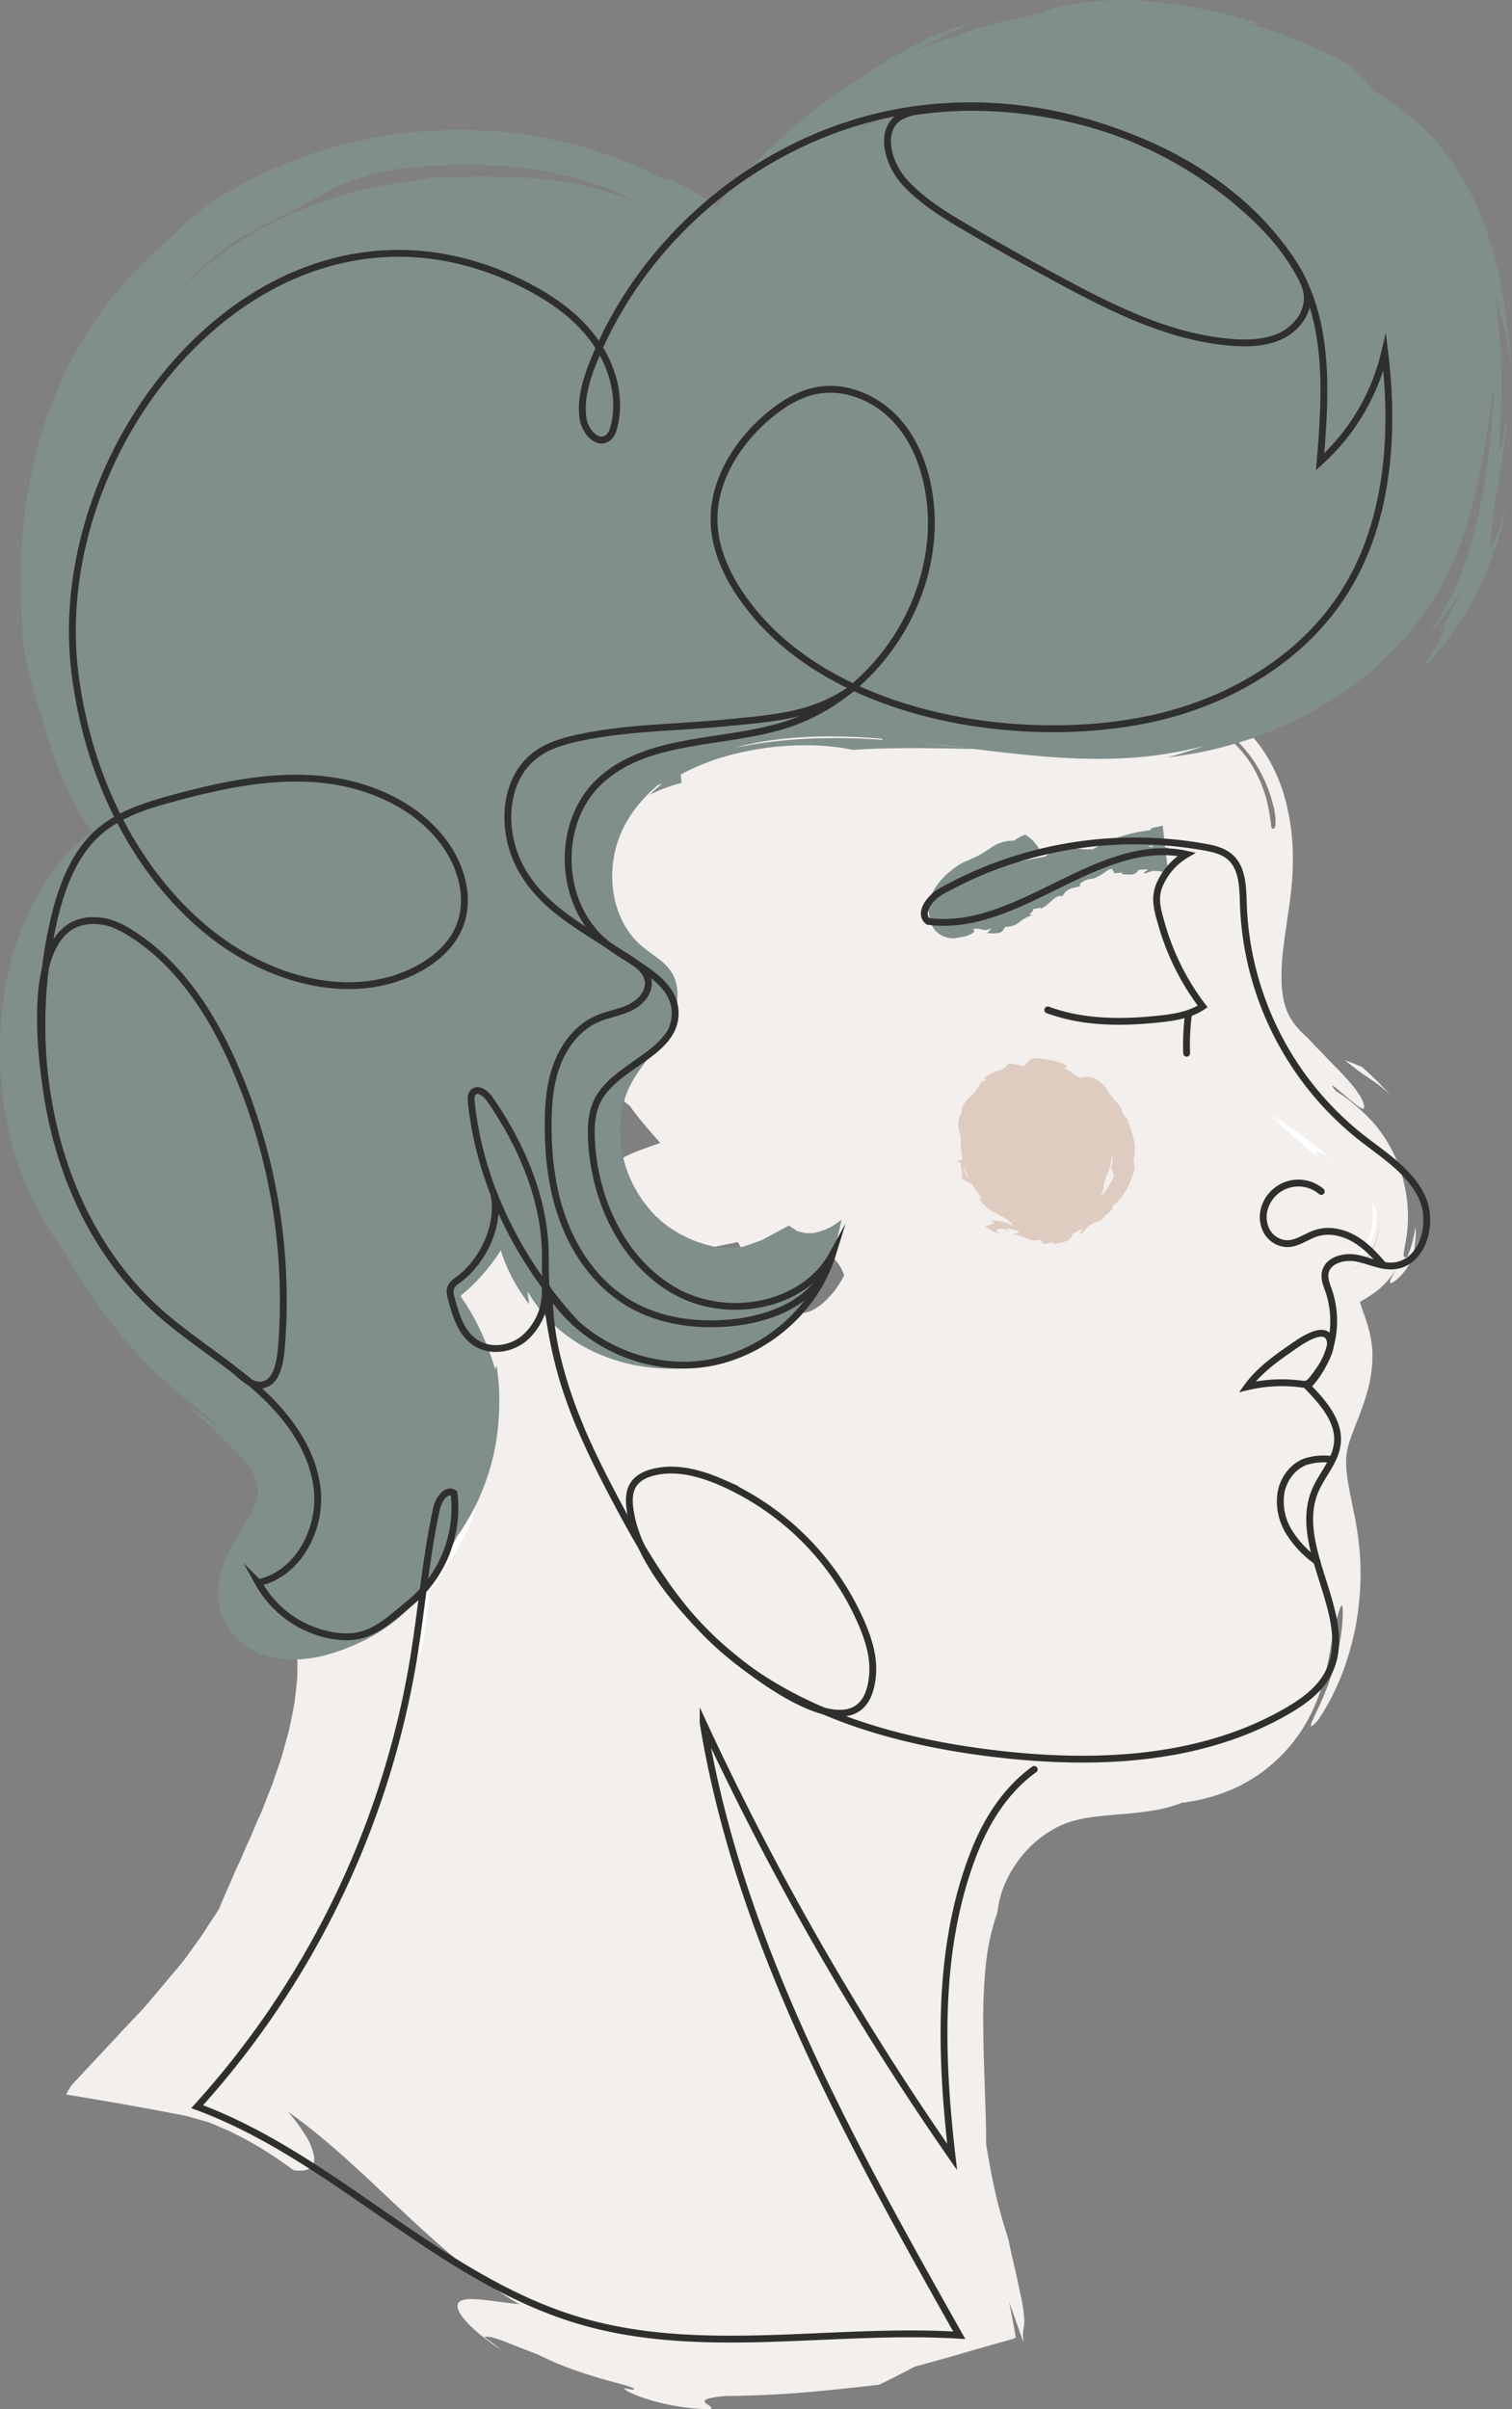 <svg id="PRINT" xmlns="http://www.w3.org/2000/svg" viewBox="0 0 535.38 852.82"><rect x="0" y="0" width="535.38" height="852.82" fill="#808080" stroke="none"/><defs><style>.cls-1{fill:#f3efec;}.cls-2{fill:#fff;}.cls-3{fill:#808f8c;}.cls-4{fill:#deccc1;}.cls-5{fill:none;stroke:#2f2f2d;stroke-linecap:round;stroke-miterlimit:10;stroke-width:2.42px;}</style></defs><title>man</title><path class="cls-1" d="M378.07,335.13c-20.64,36.18-8.88,87.3,25.49,110.83-6.34,3.33-12.91,6.85-17.12,12.64s-5.23,14.59-.33,19.81a16.65,16.65,0,0,0,8.48,4.45c11.84,2.8,24-2.05,36-3.55s27.16,2.72,29.84,14.58c1.68,7.43-2.39,15.05-7.77,20.43-16.24,16.22-43.22,17-64.35,8.06s-37.76-25.76-53.81-42.16a163,163,0,0,1-33.46,98.21c-3.71,4.83-7.75,9.56-9.95,15.23-2.58,6.68-2.38,14.06-2.49,21.23-.87,58-25.69,115.25-67.42,155.53,49.7,7.76,79.13,59.15,122.13,85.26,47.57,28.88,109.14,24.29,161.15,4.48A381.82,381.82,0,0,1,491.18,759c.06-17.83,1.44-36,8.17-52.51s19.52-31.29,36.48-36.78c16.3-5.27,34.45-1.59,50.78-6.75,30.32-9.6,43.82-47,38.75-78.44-1.76-10.86-5.18-21.84-3.12-32.64,2.28-11.95,11.15-23.1,8.57-35-1.54-7.1-6.88-15.09-2.28-20.72,2.49-3.06,6.85-3.62,10.45-5.25,16-7.22,12.24-32.15.3-45.06s-29.21-21.31-37-37.08c-8-16.29-3.59-35.54-2.15-53.63s-2.66-39.88-19.3-47.11c-8.84-3.83-18.94-2.41-28.54-1.5C492.49,312.2,418,265.11,378.07,335.13Z" transform="translate(-161.16 -41.05)"/><path class="cls-2" d="M610.13,435.4c1.6,1.22,2.68,2,3.37,2.43s1,.61,1,.56a10.79,10.79,0,0,0-2.06-2.07c-2.33-2.13-5.36-4.84-1.73-1.65,4.62,3.57,9.19,6.67,13.35,9.76,1,.78,2.09,1.55,3.06,2.33s2,1.56,2.9,2.35,1.81,1.61,2.73,2.41c.43.4.75.72,1.13,1.09s.72.75,1.06,1.16c-.43-.49-.86-.9-1.25-1.28s-.71-.66-1.16-1c-.83-.68-1.51-1.21-2.09-1.62a8,8,0,0,0-2.38-1.23c-.88-.15-.58.75-.58,1.22s-.21.53-2.32-1.27l-5-4.33C617.83,442.17,614.56,439.46,610.13,435.4Z" transform="translate(-161.16 -41.05)"/><path class="cls-2" d="M646.67,465.35a33,33,0,0,1,2,5.46,25.08,25.08,0,0,1-1,7.3,16.37,16.37,0,0,1-3.37,6.1c-1.29,1.42-2.47,2.06-2.73,2s.42-.84,1.73-3.11a15.64,15.64,0,0,0,3.59-7.35A25.4,25.4,0,0,0,646.67,465.35Z" transform="translate(-161.16 -41.05)"/><path class="cls-1" d="M643.54,418.8c3.2,2.94,6.64,6.2,10.08,10a25.28,25.28,0,0,0-2-1.86c-.63-.54-1.25-1.05-1.87-1.53-1.22-.94-2.4-1.71-3.67-2.6a80.28,80.28,0,0,1-8.64-6.47l3,1.17Z" transform="translate(-161.16 -41.05)"/><path class="cls-1" d="M338.49,872.79c-.58-.5-1.32-1.09-2.27-1.8s-2.13-1.58-3.55-2.66c1.1-.33,2.66,0,5.57,1,1.45.52,3.21,1.26,5.44,2.11s4.89,1.92,8.09,3.15c1.37.68,3,1.43,4.73,2.24s3.7,1.53,5.69,2.31,4.06,1.49,6.11,2.14,4.06,1.32,6,1.83c3.8,1.12,7.13,1.92,9.19,2.6s2.88,1,1.66,1.27c-1-.17-2-.33-3.05-.55.09.36,1,1,2.64,1.75a47.49,47.49,0,0,0,6.69,2.47,79.53,79.53,0,0,0,21,3.23c1.74-.48-.59-1.34-1.46-2.24s-.28-1.75,7-2.43c9.13-.1,19.12-.5,28.62-1.32s18.52-1.85,25.8-2.68c2.13-1,4.25-2,6.33-3.11l3.12-1.6c.52-.27,1-.54,1.55-.82l.79-.42,1.11-.52c4.37-1.11,8-2.22,11.38-3.12l9-2.62,7.86-2.23,3.82-1.08,1.93-.54a7.29,7.29,0,0,0,.93-.3l.62-.46c-.61-3.6-1.35-7.52-2.35-12.5l4.92,13.88-.24.26c.15-.08.29-.16.37-.19-.52-4.27.41-4.25.32-7.57a54.39,54.39,0,0,0-1.28-8.7c-.47-2.24-1-4.93-1.76-8.22L519.56,840c-.21-1-.44-2-.67-3.05s-.43-2.06-.65-3.16c-2.12-6.57-3.21-10.58-4.3-15.14s-2.13-9.69-3.62-18.69c.08-11-.89-25.92-1-41.42a191.08,191.08,0,0,1,.94-22.21A78.25,78.25,0,0,1,514.35,718q.1-1,.27-2.1c.11-.71.28-1.42.44-2.16s.38-1.45.6-2.19a19.41,19.41,0,0,1,.76-2.22,40.22,40.22,0,0,1,4.79-8.93A39.18,39.18,0,0,1,537,687.12c.76-.27,1.49-.62,2.24-.87s1.46-.53,2.26-.7,1.53-.44,2.38-.58l1.24-.26c.41-.08.87-.13,1.3-.21,3.47-.56,7.32-.88,11.25-1.21s8-.7,11.72-1.34a47.58,47.58,0,0,0,10.15-2.72,64.16,64.16,0,0,0,18-4.82A56.37,56.37,0,0,0,624.18,650,64.9,64.9,0,0,0,630,635.26a112.33,112.33,0,0,0,3.08-16.6c1.43-4.5,2.1-7.21,2.63-8.43s.79-1,.91.34c0,.66.06,1.58,0,2.71s-.15,2.46-.3,4a86.67,86.67,0,0,1-1.84,10.22,97,97,0,0,1-3.44,10.92c-1.29,3.46-2.77,6.55-3.86,8.92-.58,1.17-1.05,2.18-1.38,3a5.31,5.31,0,0,0-.53,1.58c0,.53.9,0,2.74-2.15A85.57,85.57,0,0,0,638,629a100.25,100.25,0,0,0,2.93-11,107.28,107.28,0,0,0,1.62-11.31,98.87,98.87,0,0,0-.72-23.09c-.57-3.87-1.29-7.23-1.94-10.4s-1.21-6-1.59-8.6a38.33,38.33,0,0,1-.48-6.81,20.08,20.08,0,0,1,.94-5.62c.65-2.2,1.68-4.86,2.91-8a102.2,102.2,0,0,0,3.78-11l.43-1.63.37-1.81a38.75,38.75,0,0,0,.6-3.92A40.07,40.07,0,0,0,647,518a41.55,41.55,0,0,0-1.52-7.66c-.38-1.33-.73-2.28-1-3.12l-.84-2.37c-.49-1.38-.83-2.48-1-3.1a1.72,1.72,0,0,1-.08-.36s0-.05,0-.08v0s0,0,0,0l-.39.07c-.55.08-1.1.14-1.67.18l-.84,0h-.43l-.31,0a11.32,11.32,0,0,1-2.26-.05,5.71,5.71,0,0,1-1.41-.2,2.34,2.34,0,0,1-.66-.18s.05,0,0,0a2.5,2.5,0,0,1,.58.4l.06.06-.67-.55h0l0,0,.09.08.26.26.17.19.07.09.14.16c.19.22.33.42.51.67a10.75,10.75,0,0,1,.67,1c.07.14.26.41.4.64s.29.49.43.73l.19.37.1.19.14.25c.2.35.38.7.56,1.06s.35.7.52,1.06c0,.1,0,0,0,0a.29.29,0,0,1,.09-.19l0-.06,0,0v0h0l.08,0a4.06,4.06,0,0,0,.37-.17l.24-.13c.64-.32,1.17-.61,1.61-.87a7.12,7.12,0,0,0,1.71-1.26c.58-.64.22-.9-.33-1.07-1.12-.33-2.93-.33-.22-1.91.94-.63,2.58-1.45,4.91-3.08.58-.41,1.18-.89,1.85-1.39s1.34-1.13,2-1.83a27.93,27.93,0,0,0,4.23-5.27c-1.4,2.74-2.21,4-2,4.47s1.17,0,2.61-1.23a21.27,21.27,0,0,0,4.73-6.18,29.67,29.67,0,0,0,3.1-9.92,31.4,31.4,0,0,1-1,4.41,10.77,10.77,0,0,1-.71,1.91c-.32.6-.25,0-.09-1.14.07-.57.16-1.27.26-2s.13-1.54.18-2.29a13.15,13.15,0,0,0-.16-3.29,36.22,36.22,0,0,1-2.76,10.52c-.94.63-1.34.32-1.33-.66a17.32,17.32,0,0,1,.25-2c.16-.82.34-1.82.54-3a50,50,0,0,0-.61-20,49.39,49.39,0,0,0-10.41-21.1c-.71-.84-1.28-1.41-1.9-2.07s-1.21-1.28-1.83-1.84c-1.22-1.15-2.42-2.27-3.59-3.22a52.28,52.28,0,0,0-6.51-4.72c-2.62-3.26-.8-1.79,2,.56s6.68,5.83,7.83,5.79c.67-1-.18-3.63-3.67-8a95.79,95.79,0,0,0-7-7.6L629,413.49c-.83-.8-1.54-1.58-2.38-2.41l-1.14-1.25c-.39-.41-.81-.84-1.15-1.26l-1.22-1.1L622,406.39l-.54-.53-.46-.53-.92-1.05-.77-1-.39-.52-.32-.52-.64-1c-.19-.35-.35-.72-.53-1.07a22.27,22.27,0,0,1-1.66-4.7,34.39,34.39,0,0,1-.77-5.55,73.73,73.73,0,0,1,.56-13.09c.55-4.74,1.37-9.79,2.12-15.28.2-1.34.37-2.8.55-4.21.09-.67.16-1.52.24-2.31l.22-2.41c.09-1.61.19-3.23.23-4.87s.07-3.28,0-5a79,79,0,0,0-3.41-21.3,58.75,58.75,0,0,0-5.13-11.63,52.62,52.62,0,0,0-3.94-5.85c-.75-1-1.61-1.9-2.45-2.84l-1.28-1.39c-.47-.45-1-.88-1.44-1.32-1-.87-2-1.75-3-2.57s-2.19-1.54-3.32-2.29a29.34,29.34,0,0,0-3.54-2,40.48,40.48,0,0,0-3.71-1.74,47.15,47.15,0,0,0-7.72-2.37,58,58,0,0,0-7.46-1c1.67,1.15-3.09.84-8.65,1.13-2.78.12-5.75.34-8.44.59l-6.79.65a7.78,7.78,0,0,0,2.15-.79c.39-.26.39-.48.07-.66a13.82,13.82,0,0,0-4.36-.93L531,284.56c-5.62,0-9,.87-13.4,1.31-1.08.11-2.22.21-3.46.26s-2.63,0-4.15,0-3.21-.22-5.12-.46-4-.57-6.44-1l6.17,2.83,6.11,2.78a129.73,129.73,0,0,0,20.36,1.92c2.12,0,4.32.1,6.42,0l3.15-.11c1,0,2-.15,3-.22s2-.13,2.88-.26l2.67-.36c1.63-.2,3.53-.52,5.19-.78a20.49,20.49,0,0,0,5.74.62c2.68.05,6.16,0,10.42.27a56.05,56.05,0,0,1,6.94.88,42.57,42.57,0,0,1,7.78,2.19,40.38,40.38,0,0,1,3.92,1.78l1.93,1c.62.38,1.22.78,1.83,1.18a41.19,41.19,0,0,1,6.7,5.39,45,45,0,0,1,8.73,12.37,48.17,48.17,0,0,1,3.75,10.56,21.32,21.32,0,0,1,.65,6.43c-.16,1.29-.62,1.64-1.46.87-.09-.83-.15-1.65-.27-2.48l-.39-2.5c-.22-1.67-.69-3.37-1.06-5.07a47.32,47.32,0,0,0-5.8-13.06,39.08,39.08,0,0,0-9.76-10.17c-1-.64-1.94-1.26-2.92-1.85a10.15,10.15,0,0,0-1.49-.8l-1.52-.71a31.72,31.72,0,0,0-6.12-2.16A40.22,40.22,0,0,0,570.5,294c-7.09.3-13,1.9-18.73,3.19a85.89,85.89,0,0,1-18.19,2.19,124.91,124.91,0,0,1-24.72-5.88c-6.4-2.17-11.84-4.36-19.37-6.71a115.67,115.67,0,0,0-20.38-3c-2.53-.11-4.77-.12-7.06,0l-3.45.1-3.72.17c-8.73,0-15.43,0-21.31.12l-4.28.18-2.06.07-2,.18-4,.35c-1.33.17-2.66.41-4,.64-3.24,1-2.42,1-1.61,1,.4,0,.8,0,.7.15a1.84,1.84,0,0,1-.6.3c-.36.14-.91.32-1.71.64l-3.23,1c-1.09.34-2.2.64-3.26,1.09L404.24,291l-1.6.65c-.53.21-1,.49-1.54.74l-3,1.52a26.43,26.43,0,0,0-2.78,1.57c-1.73,1.13-3.33,2.22-4.72,3.26-.16,1.17,1.65.67,4.68-.81.77-.36,1.59-.83,2.52-1.27l3.05-1.39,1.67-.78a15.78,15.78,0,0,1,1.77-.78l3.85-1.52a87.47,87.47,0,0,1,17.65-4.6c.76-.12,1.53-.27,2.29-.35l2.26-.23c1.49-.13,3-.34,4.42-.38,2.88-.11,5.64-.23,8.14-.11-1.3.17-2.34.3-3.29.5l-2.73.58c-.92.19-1.89.33-3.08.51s-2.61.42-4.4.64c-1.53.22-2.61.48-3.38.58a6.68,6.68,0,0,1-1.56.08c-.62-.07-.61-.33-1.13-.39-.52.13-1,.24-1.55.38l-1.54.47-3.08.94c-1,.29-2,.71-3,1.1l-3,1.19c.05.53.86,1-.28,2.11a15.65,15.65,0,0,1-3.38,2.45c-.45.27-1,.56-1.51.86l-1.76,1.13L402.1,301a28.36,28.36,0,0,0-2.42,1.55l-4.63,2c-1.5.74-3,1.55-4.49,2.36a46.13,46.13,0,0,0-4.44,4.07c-.69.69-1.37,1.35-2,2L382.39,315c-1.09,1.37-2.19,2.63-3.07,3.91s-1.65,2.52-2.37,3.66a38.83,38.83,0,0,0-3.1,5.94,16.16,16.16,0,0,0-1.19,3.53c-.12,1.39.81.94,3.24-2,.6-.73,1.29-1.62,2.06-2.66a19.42,19.42,0,0,1,1.3-1.65l1.51-1.86c1.08-1.3,2.17-2.83,3.62-4.35.7-.78,1.44-1.6,2.2-2.46.39-.42.76-.88,1.19-1.3l1.33-1.29c.33-1.33.68-2.67,1.06-4A69,69,0,0,1,426,295.68c1.63.23,1.34.66,0,1.2-.64.29-1.55.54-2.59.93s-2.21.82-3.44,1.26a34.18,34.18,0,0,0-3.65,1.51,29.84,29.84,0,0,0-3.25,1.61c-1.87,1.14-3.11,2.09-3,2.6-.91,1.11.23,1.19,2.55.67.58-.13,1.24-.31,2-.51s1.54-.34,2.39-.55l2.72-.66c1-.21,2-.36,3-.57,2.07-.46,4.35-.69,6.64-1,1.13-.2,2.32-.2,3.48-.31s2.31-.23,3.48-.22c2.31-.05,4.55-.16,6.65-.07l3,.06,2.7.16c3.48-.33,4.72-.52,4.43-.81a4.08,4.08,0,0,0-1.5-.45c-.81-.13-1.91-.26-3.2-.37l-2.07-.18c-.73,0-1.49-.05-2.27-.07-1.57,0-3.24-.12-4.88,0s-3.29.08-4.82.25l-4.18.41a105,105,0,0,1,20.11-4.82c5.72-.07,14,1.5,13.57,2.49,3.08.93,2.71,1.91,3,2.78s1.18,1.57,6.77,2.16c8,1.31,12.17,1.87,14.33,1.88s2.3-.45,2.28-1c0-1.07-.73-2.32,12.81-.22-1.72-1.23-5.81-2.68-11.23-4.23s-12.15-3.2-19.22-4.61-14.47-2.56-21.12-3.2-12.55-.71-16.44-.85c-2.15.21-4.3.57-6.45.85-2.14.44-4.28.83-6.41,1.35-1.47-.07-.92-.51.44-1s3.57-.94,5.32-1.32a16.46,16.46,0,0,0,2.7-.5c-.18,0-.79,0-2,.11s-2.95.39-5.47.75a82.41,82.41,0,0,1,26.68-2.92A161.62,161.62,0,0,1,477.35,292c8.81,1.9,17.17,4.13,24.74,6.12s14.35,3.8,19.91,5.05c0,.59,1.56,1.37,3.56,2.12s4.48,1.59,6.35,2.29,3.15,1.43,2.7,2.07a3.87,3.87,0,0,1-2.12.9,33.92,33.92,0,0,1-5.59.68c2.6.36,4.92.61,7.12,1s4.35.59,6.61.88c1.14.11,2.32.18,3.56.25s2.55.16,4,.1,2.9-.11,4.52-.21,3.2-.33,4.94-.54a62,62,0,0,1,12.47-1.54,27.32,27.32,0,0,1,5.19.52,17,17,0,0,1,4.46,1.49l1,.5.51.24.46.32c.61.42,1.23.81,1.81,1.25s1.09,1,1.62,1.45,1,1.08,1.44,1.6a26.57,26.57,0,0,1,4.24,7.43,42.59,42.59,0,0,1,2.25,8.49,66.47,66.47,0,0,1,.85,9.22,95.11,95.11,0,0,1-.23,10c-.3,3.7-.63,7.6-1,11.76,1-4.5,1.16,2.4,1.76,3.55-1.66,11.94-2.3,17.38-3.21,19.44s-2.14.75-3.21-.05c-.54-.4-1-.65-1.46-.2s-.8,1.56-.87,4c0,.62,0,1.3,0,2.09s.11,1.68.19,2.66.26,2.08.46,3.28c.1.61.22,1.24.33,1.89l.52,2.08c.19.72.37,1.47.61,2.24l.83,2.42a53.69,53.69,0,0,0,2.27,5.3,55.8,55.8,0,0,0,7.8,11.39A49.34,49.34,0,0,0,609.64,435c2.34,1.36,3.23,1.31,2.22-.36a99.36,99.36,0,0,1-9.21-11L601.44,422l-1.21-1.8c-.85-1.19-1.63-2.55-2.48-3.93-.44-.67-.82-1.43-1.23-2.19s-.86-1.51-1.23-2.33c-.76-1.63-1.62-3.33-2.3-5.18.29,0-.14-1.53-.45-3.59-.18-1-.42-2.19-.53-3.35s-.31-2.35-.32-3.41-.06-2,0-2.73a2.67,2.67,0,0,1,.31-1.33c.29-.28.7.83,1.69,4.18a47.6,47.6,0,0,0,2.88,11.24,43,43,0,0,0,5.13,9.05,63.07,63.07,0,0,0,12.5,12.1c4.23,3.21,8.4,6,12.52,9.09,2.07,1.54,4.1,3.19,6.13,5,1,.92,2,1.85,3,2.86a41.61,41.61,0,0,1,2.79,3.17,36.52,36.52,0,0,1,5.51,5.41c2.11,3.95,5.51,11.24,5.33,19.71a20.24,20.24,0,0,1-3.77,11.79,15.89,15.89,0,0,1-9.26,5.84l-.61.16c-.91.28-1.78.55-2.59.83a18.79,18.79,0,0,0-2.32,1,9.32,9.32,0,0,0-3.35,2.74,10.28,10.28,0,0,0-2,5.16c-.1.59-.14,1-.2,1.3s-.13.45-.22.48-.41-.38-.64-1.22a9.59,9.59,0,0,1-.1-3.82,10.56,10.56,0,0,1,.78-2.59,12.83,12.83,0,0,1,1.62-2.55,16.51,16.51,0,0,1,4.57-3.57l2.91-1.69c1.33-.77,2.06-1.52,2-1.84a18.28,18.28,0,0,1-2.56.94c-.86.26-1.73.51-2.55.79l-.16.06-.25.09-.51.2c-.35.15-.68.28-1.05.46a17.24,17.24,0,0,0-2.22,1.24,13.88,13.88,0,0,0-4.1,4.12,9.24,9.24,0,0,0-.74,1.31,13.07,13.07,0,0,0-.63,1.38,14.57,14.57,0,0,0-.73,2.85,17.32,17.32,0,0,0-.21,2.72c0,.84.07,1.69.17,2.45s.22,1.52.38,2.2.31,1.36.48,2c.68,2.57,1.47,4.75,2,6.73.22.45.38.8.55,1.2s.31.77.46,1.16.23.8.34,1.2a6.37,6.37,0,0,1,.26,1.21,15.77,15.77,0,0,1,0,4.85,21.93,21.93,0,0,1-.51,2.48c-.2.83-.5,1.7-.77,2.55-.6,1.71-1.29,3.41-2.06,5.14-1.52,3.46-3.26,6.92-4.69,10.78a46.3,46.3,0,0,0-2.81,12.24c-.71,8.21.4,15.65,1.52,22.39.29,1.64.58,3.28.87,5s.53,3.14.8,4.73c.51,3.2,1,6.5,1.47,10-.32-1-.71-1.9-1.07-2.83-.42-3.91-1.08-5.47-1.53-5.52s-.79,1.4-1.17,3.62-.74,5.22-1.28,8.29-1.14,6.19-1.65,8.76a68.88,68.88,0,0,1-1.17,8.2c0,3.43-1.1,8.39-3.83,13.65a41.77,41.77,0,0,1-12.8,14.75,38.67,38.67,0,0,1-9.47,4.79,54,54,0,0,1-11,2.36c-7.85.93-16.47.9-24.61,2a58.93,58.93,0,0,1-7,.31c-.45-.06-.47-.2,0-.4a15.08,15.08,0,0,1,3-.71A76.65,76.65,0,0,0,536,659c-1.63.4-3.27.73-4.89,1.27l-2.44.77-2.38.92A64.68,64.68,0,0,0,509,672.27c-2.77,5.42-7.33,10.55-12.2,17.47a81.65,81.65,0,0,0-7,11.85,68.91,68.91,0,0,0-5.11,14.76,101.84,101.84,0,0,0-.51,17.77c.26,5.25.54,11.08,1,20.56-1.73,21.69-.19,39.42,2.25,56.1,1.23,8.35,2.72,16.46,4.33,24.75.65,3.32,1.3,6.67,2,10.11.58,3,1.14,6.06,1.64,9l.05.35v.09s-.06,0-.09,0l-.2,0-.84.22-1.69.44c-1.14.3-2.3.54-3.46.8-.31,1-1.71,2.14-3.52,3.35s-4,2.38-5.72,3.4c-2,1.14-3.43,2-3,2.6.22.28.88.47,2.12.55a44.1,44.1,0,0,0,5.46-.22l-3.85.89c-1.3.31-2.61.56-3.91.83-2.59.56-5.2,1-7.78,1.46q-7.76,1.26-15.41,2c-5.11.44-10.17.75-15.21.84s-10,0-15-.3A171.41,171.41,0,0,1,366,859c-1.39-.24-2.79-.6-4.2-.94l-2.11-.51-2-.55a32.89,32.89,0,0,1-5.72.21c-1.14,0-2.36-.09-3.63-.18l-3.89-.38c-5.31-.57-11-1.5-15.07-1.72s-6.78.44-6.13,3.19c.34,1.36,1.56,3.22,3.93,5.7a52.41,52.41,0,0,0,4.58,4.12c.95.74,2,1.54,3.09,2.36S337.16,871.92,338.49,872.79Z" transform="translate(-161.16 -41.05)"/><path class="cls-1" d="M410.43,281.51a101.53,101.53,0,0,1,23.05-4.91c-1.06-.23-2.17-.36-3.27-.54a19.57,19.57,0,0,0-9,1.43l-1.87.71c-.68.29-1.41.6-2.26.93s-1.78.68-2.88,1.05c-.55.19-1.14.35-1.77.59Z" transform="translate(-161.16 -41.05)"/><path class="cls-2" d="M315.62,602a23,23,0,0,1,1.85-3.59c.93-1.56,2.18-3.44,3.51-5.58s2.5-4.17,3.58-6.06,1.91-3.71,2.65-5.26c1.47-3.11,2.18-5.4,2.11-6.18s-1-.12-3.13,2.52c-.89,1.41-1.86,2.75-2.75,4.11s-1.77,2.7-2.72,4L318,589.73c-.9,1.29-1.8,2.47-2.57,3.54a55,55,0,0,0-3.52,5.25,9.14,9.14,0,0,0-1.18,2.84,26.11,26.11,0,0,0-.39,3c-.12,1.44-.18,3.35-.22,5.71,0,1.29-.05,2.59-.07,3.91s-.14,3-.23,4.54c-.23,3.08-.44,6.25-.86,9.49.67,0,1.32-2,1.92-5.17.3-1.61.59-3.52.88-5.62s.49-4.38.71-6.28.43-3.62.7-4.92a10.16,10.16,0,0,1,.86-2.68,2,2,0,0,1,.37-.51l.31-.16C314.94,602.51,315.26,602.23,315.62,602Z" transform="translate(-161.16 -41.05)"/><path class="cls-1" d="M636.45,471.87a10.68,10.68,0,0,1-1.74,5.44,8.45,8.45,0,0,1-2,2.06,10.45,10.45,0,0,1-2.59,1.29l-1,.37-.49.18-1,.43.83-.14.2,0c.13,0,0,0,0,.06l.16,0,.68.15,1.43.29c.45.08.9.14,1.37.19a8.92,8.92,0,0,0,3.51-1.92,6,6,0,0,0,1.41-1.87c.46-1,.25-1.51,0-1.85a2.86,2.86,0,0,1-.77-1.23A14.79,14.79,0,0,1,636.45,471.87Z" transform="translate(-161.16 -41.05)"/><path class="cls-2" d="M331.39,506.07c-.63-.11-1.05-1.67-1.45-1.74-.19,0-.39.3-.59,1.37s-.55,2.86-.93,5.76a159,159,0,0,1-2.33,17.66,13.07,13.07,0,0,1,.53-2c.16-.48.33-1,.52-1.6s.38-1.23.58-1.91c.43-1.35.9-2.84,1.38-4.37s.87-3.14,1.28-4.66.75-3,1-4.29.49-2.43.61-3.28C332.24,505.26,332.07,504.68,331.39,506.07Z" transform="translate(-161.16 -41.05)"/><path class="cls-2" d="M360.05,496.06q-1.16-3.6-1.95-6.94c-2.06-1.3-3.87-2.2-5.79-3.43a24.64,24.64,0,0,1-5.84-5.26,89.52,89.52,0,0,1,5.51,7.46A38,38,0,0,0,360.05,496.06Z" transform="translate(-161.16 -41.05)"/><path class="cls-2" d="M303.41,563.31a67.53,67.53,0,0,0,10-16.19,73.6,73.6,0,0,0,4-12.59c.43-1.92.86-3.79,1.29-5.72s.93-3.88,1.53-6a143,143,0,0,1,5.25-14.91c.41-2.28.62-4.4.83-6.35.1-1,.21-1.89.27-2.78s.09-1.73.13-2.54a61.1,61.1,0,0,0,0-7.78,19.86,19.86,0,0,0-.67-4.43c-.29-1-.61-1.51-1-1.69-1.41-.71-3.12,4.12-5.06,8-.08,1.69-.17,3-.15,3.94a7.46,7.46,0,0,0,.3,2.18,4.45,4.45,0,0,0,1.49,2,5.79,5.79,0,0,1,1.43,3.57c.31,2.12.3,5.5-.6,11.09-.49,1.7-.92,3.45-1.49,5.18s-1.13,3.48-1.71,5.18-1.28,3.36-1.9,5-1.36,3.12-2,4.56-1.33,2.77-2,4-1.3,2.28-1.89,3.21a11,11,0,0,1-3.11,3.42c-.91,2-1.89,3.76-2.62,5.31s-1.44,2.83-2,3.93c-1.13,2.22-1.8,3.7-2.18,4.63-.73,1.88,0,1.73,1,1.13s2.41-1.62,2.93-1.42c.25.1.35.53.05,1.48A32.17,32.17,0,0,1,303.41,563.31Z" transform="translate(-161.16 -41.05)"/><path class="cls-2" d="M358.77,482.58c-1.9-1.56-3.71-3.21-5.48-4.91a45.58,45.58,0,0,0,2.38,5.77A6.54,6.54,0,0,0,358.77,482.58Z" transform="translate(-161.16 -41.05)"/><path class="cls-2" d="M293.93,557.28c-.95,2-2,4-3,6s-2.15,3.86-3.31,5.83a146.45,146.45,0,0,0,13.35-20l-3.45,4.19Z" transform="translate(-161.16 -41.05)"/><path class="cls-2" d="M300.62,526.18c-.56,1.58-1.13,3.17-1.79,4.71s-1.23,3.13-2,4.64c-.58,1.79-1,3.5-1.41,4.87a16.7,16.7,0,0,0-.69,3.18c-.06,1.38.71,1.09,2.88-2.12.7-1.44,1.15-2.74,1.58-3.82a29.46,29.46,0,0,0,.93-2.82,14.52,14.52,0,0,0,.51-3.54C300.69,529.58,300.22,528.72,300.62,526.18Z" transform="translate(-161.16 -41.05)"/><path class="cls-1" d="M260.14,785.36c-1.1-1-2.26-2-3.42-3s-2.44-2-3.6-2.92-2.21-1.69-3.29-2.53-2.19-1.53-3.25-2.28a54.93,54.93,0,0,0-12.49-6.44l-1.52-.52-.18-.07a1.51,1.51,0,0,1,.22-.19l.5-.4,1-.8,3.84-3.09,1.85-1.49,1.74-1.52,3.37-2.93c1.11-.93,2.11-1.92,3.11-2.86l2.91-2.74c.24-.23.48-.45.69-.68l.33-.34.27-.24c.67-.79,1.35-1.57,2-2.36,1.4-1.65,2.84-3.28,4.21-5A217,217,0,0,0,287,696.08c.17-.64.35-1.29.53-1.94l.45-2c.3-1.32.61-2.65.92-4,.61-2.67,1.3-5.35,1.78-8.15s1.1-5.59,1.66-8.49.94-5.89,1.43-8.95l.68-2.06.6-2.08,1.17-4.16,1.18-4.19c.39-1.39.66-2.81,1-4.22.63-2.83,1.33-5.66,1.9-8.52l1.52-8.62c.24-2.16.26-4.37.36-6.59s.15-4.45.23-6.7c0-4.5-.05-8.38.23-11.51a30.7,30.7,0,0,1,.61-4.1,16.48,16.48,0,0,1,1.17-3.29,61.3,61.3,0,0,1,5.52-8.66c1.22-1.68,2.45-3.58,3.62-5.35.58-.9,1.18-1.79,1.73-2.69l1.6-2.71c1-1.78,2.07-3.54,2.95-5.33s1.83-3.48,2.58-5.21a97,97,0,0,0,6.53-18.66c3-5.58,3.65-5.34,6.39-11.11,1.47-6.15,4.18-15.22,5.83-24.55s2.34-18.79,1.5-25c.31-2.84.61-5.17.92-7l-15.45,6.29c1.29,1.75,2.24,3.19,3,4.48l.56.95.77,1.16,1.46,2.24c1,1.46,1.9,2.94,3.06,4.63s2.56,3.53,4.43,5.83c4.59,3.88,9.29,7.73,14.08,11.34s9.65,6.82,14.56,9.77a109,109,0,0,0,29.75,12.49A76,76,0,0,0,415,541.59a67.43,67.43,0,0,0,14.71-.88,59.22,59.22,0,0,0,13.41-4,51.87,51.87,0,0,0,11.24-6.86,27.75,27.75,0,0,0,5.31-2.51q1.29-.86,2.58-1.83c.42-.34.88-.64,1.27-1l1.2-1.17c.78-.8,1.62-1.59,2.36-2.5A29.72,29.72,0,0,0,469.2,518a34.26,34.26,0,0,0,3.5-6.7,31.39,31.39,0,0,0,2-7.68,25.2,25.2,0,0,0-.23-7.78,21.58,21.58,0,0,0-2.26-6.37,18.77,18.77,0,0,0-3.09-4,11.09,11.09,0,0,0-3-2.09c-.68-.34-.95-.23-.63.12a4.86,4.86,0,0,0-.55.29l-.5.48-.48.67c-.16.23-.33.56-.49.83-.67,1.2-1.35,2.72-2.19,4.41a52.37,52.37,0,0,1-3,5.46,34.91,34.91,0,0,1-4.31,5.36,19.76,19.76,0,0,1-5.13,3.82,8.4,8.4,0,0,1-1.28.52l-.63.22c-.2.05-.4.1-.59.13a2.9,2.9,0,0,1-2.05-.27c-1.17-.69-1.52-2.52-1.18-6.82,0-.54.07-1.08.11-1.61l.09-1.92.05-.95c0-.32,0-.73,0-1.08,0-.74,0-1.47,0-2.19s-.12-1.6-.17-2.39l-.1-1.2a8.22,8.22,0,0,0-.15-1.23c-.17-.86-.33-1.71-.49-2.56l-.25-1.27-.39-1.32c-.43-1.15-.8-2.29-1.26-3.42l-1.6-3.33-.39-.82-.05-.11s0,0-.07,0l-.23,0-.47,0-1.86-.18-3.72-.36-14.75-1.44-14.54-1.41-3.6-.35-1.79-.18h-.12v-.05a4.42,4.42,0,0,1-.14-.95c0-.35,0-.71,0-1a2,2,0,0,0,0-.25c0-.07.13-.24.18-.36l.22-.38.81-.79c2.15-2.05,4.38-3.73,6-5.18a39,39,0,0,0,3.76-3.47c.34.09-.27.84-1.07,1.8a15.3,15.3,0,0,0-2.1,2.82c-.3.73.05,1,2.17.27s6.11-2.65,13-6.07c1.81-1.14,4.37-2.66,6.68-4s4.36-2.61,5.31-3.25c-.5-.52-.78-.75-.9-.76a2.39,2.39,0,0,0-.25-.32l-.65-.48-1.75-1.33-2.34-1.78-2.93-2.28c-4.21-3.27-9.94-7.78-15.54-12.4l-2.08-1.74a16.64,16.64,0,0,1-2-1.8l-3.51-3.73c-.58-.62-1.06-1.26-1.6-1.94l-.92-1.23c-.51-.63-1-1.3-1.4-1.92-1.83-2.49-3.32-4.79-4.56-6.2-1.89-2.4-2.73-3.06-2.87-2.21.59,1.78,1,3.26,1.3,4.4a10.13,10.13,0,0,1,.35,2.68c-.09,1.25-.88,1.51-2.28.92-2.71-1.21-7.87-6-12.6-13.77a76.9,76.9,0,0,1-6.43-13.46A85.38,85.38,0,0,1,365.18,373a89,89,0,0,1-1.08-16,98.44,98.44,0,0,1,1.23-13.42,86.17,86.17,0,0,1,4.77-13.07,79.24,79.24,0,0,0-10.44,24.71,89.15,89.15,0,0,0-1.77,30.4c.46-3.4,1.36,3.16,2.72,8.29.35,1.29.68,2.49,1,3.45a11.37,11.37,0,0,0,.79,1.93c.18.29.28.17.26-.53s-.19-2-.38-4c-.68-3.17-1.45-6.28-1.83-9.5a93.82,93.82,0,0,1,.43-11.38,89,89,0,0,1,1.75-11.16,130.2,130.2,0,0,0-.12,18.12,97.44,97.44,0,0,0,4,21.78,79.45,79.45,0,0,0,8.58,19.08,53.44,53.44,0,0,0,4.92,6.74A31.09,31.09,0,0,0,382.3,431c.2.19.35.32.49.44l.44.36a7.37,7.37,0,0,0,.88.65c2.78,3.85,5.11,6.67,7,8.79.91,1.08,1.73,2,2.4,2.77.36.38.68.75,1,1.09l.42.51-1,.38c-4.89,1.78-8.89,3-12.5,5.13a17.88,17.88,0,0,0-2,2.13,9.71,9.71,0,0,0-.59.79c-.28.42-.54.76-.83,1.24L377,456.7l-.75,1.51a29,29,0,0,0-2.12,6.45c-.11.57-.22,1.17-.3,1.71l-.15,1.51a10.23,10.23,0,0,0,0,1.55,7.35,7.35,0,0,0,2.48,5.32,10.47,10.47,0,0,0,5.29,2.15c3.77.61,7.48-.17,11-1a54.59,54.59,0,0,1,11-1.83,32.87,32.87,0,0,1,12.44,2.42c.68.26,1.33.58,2,.87l2,1a9.64,9.64,0,0,1,4.06,6,7.47,7.47,0,0,1-1.15,5.41,10.26,10.26,0,0,1-3.65,3.36,15,15,0,0,1-4.5,1.62,26.67,26.67,0,0,1-4.69.39,37.22,37.22,0,0,1-4.64-.4c-1.49-.19-3-.55-4.47-.87s-2.87-.69-4.27-1.08c-.49,1.52-2.15,2.56-4.19,3.21a22.62,22.62,0,0,1-6.75.85c-4.5,0-8-.66-7.92,1.39a44.16,44.16,0,0,1-10-7.24,43.44,43.44,0,0,1-6-7,36.62,36.62,0,0,1-5.07-10.53c-1.16-1.92-1.6-2.5-2.28-2.85a3.33,3.33,0,0,0-.52-.21l-.28-.08h-.08l-.25-.19-.49-.38-4.32-3.21-39.7-29.5,6.32,43.09c.27,1.84.66,4.06.86,6.91-.22,2.29-.32,4.28-.62,6s-.5,3.1-.73,4.28a18.65,18.65,0,0,1-1.48,4.49c-.86,1.54-1.52.63-2.19-.09s-1.33-1.28-2.2.85a32.8,32.8,0,0,0-1.71,5.46c-.4,1.33-.83,2.91-1.3,4.76s-1.12,4-1.82,6.39c-2.45,7.18-5.28,15.51-7.67,22.09s-4.13,11.48-3.28,12c-.69.91-1.39,1.84-2.07,2.78s-1.43,1.87-2.17,2.82c-1.39,1.94-2.95,3.8-4.42,5.76s-3.35,4.16-5.47,7.07a65,65,0,0,0-6.52,10.76,49.93,49.93,0,0,0-2.62,6.82,55.32,55.32,0,0,0-1.55,6.48c-.37,2-.62,4-.79,5.72s-.29,3.4-.38,4.91c-.18,3-.29,5.52-.47,7.58s-.52,3.82-.86,5.49c.29,1.82.6,3.69.72,5.59s.14,3.83.14,5.79c0,1,0,2,0,3s-.14,2-.23,3c-.19,2-.41,4-.67,6.08s-.73,4.09-1.12,6.15c-.21,1-.43,2.07-.64,3.11l-.34,1.56-.42,1.55q-.87,3.09-1.74,6.23l-.44,1.57-.53,1.55-1.07,3.11-1.06,3.12-.53,1.57-.61,1.54q-1.2,3.09-2.42,6.2l-.59,1.55-.67,1.53L252,686.28c-.88,2-1.64,4.13-2.62,6.14s-1.82,4.06-2.68,6.11c-.41,1-.9,2-1.37,3l-1.36,3c-1.7,4.12-3.64,8.08-5.23,12.23-1.26,2.06-2.64,4-3.91,6l-1.9,2.94c-.66,1-1.35,1.88-2,2.82s-1.31,1.87-2,2.79c-.3.46-2.15,3.08-3.42,4.6L217,746.05c-1.42,1.66-2.79,3.31-4.23,5s-3,3.25-4.57,4.87l-8.91,9.56-8.41,9-4.11,4.42a4,4,0,0,0-.46.52l-.26.44-.52.88-1,1.74,3.65.59,3.87.65,7.73,1.31,7.8,1.37,7.66,1.4,7.38,1.39,3.61.69.9.17.8.23,1.58.45,3.16.9,1.57.45a9.22,9.22,0,0,1,1.51.5l5.55,2.38a27.23,27.23,0,0,1,2.74,1.31l1.38.68c.93.44,1.85.93,2.77,1.44,1.86,1,3.71,2.09,5.59,3.19q5.61,3.47,11.33,7.7c5.2.68,7.79-.83,7.26-4.87a21.78,21.78,0,0,0-3.27-7.86A64,64,0,0,0,260.14,785.36Z" transform="translate(-161.16 -41.05)"/><path class="cls-3" d="M574.39,307.85c40.18-6.55,80-28.59,97.61-65.32,7.38-15.44,10.49-32.58,11.88-49.63,2.38-29.08-.61-60.11-17.44-83.93C656.7,95.19,642.89,84.68,628,76.79A157.27,157.27,0,0,0,510.72,65.12c-38.59,11.55-72.23,39-91.09,74.56-52.08-49.49-143.81-46.74-194.76,3.91s-55.29,140-11.67,197c-20.69,5-32.17,27.38-36.14,48.28-9.78,51.58,12,107.86,53.9,139.45,16.2,12.21,37.78,27.29,32.28,46.81-3.69,13.07-19.3,25.72-11.52,36.85,4.56,6.52,14.27,6.32,21.94,4.23A77.5,77.5,0,0,0,317.9,498.69a71.68,71.68,0,0,0,23.5-33.41c-1.17,41.68,48.12,71.13,84.05,51.4a57.84,57.84,0,0,0,28.79-40.74c-16.42,12.41-40.73,14.41-57.78,2.89s-24-36.72-13.4-54.36c3.92-6.53,9.76-11.72,13.82-18.16s6.08-15.19,1.8-21.49c-2.49-3.66-6.62-5.79-10-8.63-11.91-9.95-13.66-28.79-6.54-42.57s21.34-22.81,36.24-27.13C468.49,291.92,522.48,316.31,574.39,307.85Z" transform="translate(-161.16 -41.05)"/><path class="cls-3" d="M527.13,290.58c-17-1.08-33.66-2.78-48.5-2.89-17.12-2.35-33.55-2.77-49-.15-1.94.37-3.85.68-5.75,1.11s-3.77.84-5.62,1.38l-2.77.79-1.37.4-1.41.47c-1.9.61-3.76,1.33-5.6,2.05a85,85,0,0,0-10.6,5.26,72.67,72.67,0,0,0-9.75,6.82,68.71,68.71,0,0,0-8.63,8.52,62.78,62.78,0,0,0-7,10.31c-.48.94-1,1.86-1.42,2.83l-1.29,3a50.16,50.16,0,0,0-2,6.25,51.85,51.85,0,0,0-1.56,12.91,53,53,0,0,0,1.77,13.22,44.49,44.49,0,0,0,5.72,13,42.52,42.52,0,0,0,4.65,5.91,31.93,31.93,0,0,0,2.78,2.67,32.89,32.89,0,0,0,2.87,2.34c.9.66,1.73,1.23,2.47,1.75l1.6,1.13a6.09,6.09,0,0,1,1.38,1.26,5.28,5.28,0,0,1,.7,4.69,2.5,2.5,0,0,0-.09.25,3.49,3.49,0,0,1-.16.49,9.19,9.19,0,0,1-.4,1,15,15,0,0,1-1.05,2l-.31.5-.39.57c-.25.39-.57.8-.86,1.2-.64.82-1.31,1.67-2.09,2.58-2.88,3.62-6.76,7.72-10.23,13.27-.44.67-.83,1.43-1.23,2.18s-.77,1.49-1.16,2.24a17.18,17.18,0,0,0-1,2.28c-.3.77-.6,1.54-.89,2.31a47.5,47.5,0,0,0-2.28,9.4,53,53,0,0,0,.7,18.22,57.47,57.47,0,0,0,6.15,16.28,54.28,54.28,0,0,0,10.8,13.39l1.61,1.44c.56.45,1.15.88,1.73,1.32a37.44,37.44,0,0,0,3.55,2.45c1.22.71,2.4,1.5,3.66,2.11s2.51,1.24,3.78,1.82l3.89,1.48c1.3.47,2.63.8,3.94,1.19s2.66.61,4,.9l1,.2.5.1.25,0h.08l.66.07a20,20,0,0,0,5-.06,21.45,21.45,0,0,0,6.65-2.07,17.09,17.09,0,0,0,1.51-.84c.25-.14.47-.32.71-.48l.35-.25c.1-.05.31-.27.21,0a22.23,22.23,0,0,1-1,3.5,20.68,20.68,0,0,1-9.77,10.77,3.27,3.27,0,0,1-1.32,2.57,10.22,10.22,0,0,1-.82.68,8.78,8.78,0,0,1-1.33.72,17.15,17.15,0,0,1-2.09.82,21.17,21.17,0,0,1-2.29.73c-6.35,1.8-15.05,1.84-24-1.24a52.05,52.05,0,0,1-24.37-17.39,47.56,47.56,0,0,1-7.33-13.74A44.76,44.76,0,0,1,351,465.55l2.31-63.45-21,60.14a65.81,65.81,0,0,1-8.53,16.38q-1.31,1.83-2.7,3.54l-.7.85-.35.43-.58.62-1.16,1.26-.57.62c-.21.21-.47.44-.7.66-1,.88-1.86,1.78-2.84,2.63l-2.89,2.54-5.62,4.82c0,.14.14.31.24.47l.31.49.63,1,1.24,1.91c.82,1.26,1.64,2.49,2.42,3.75,1.56,2.51,3.2,4.91,4.45,7.27.28.56.57,1.11.85,1.66l.59,1.08,1,2c.71,1.33,1.28,2.67,1.86,4l.48,1.32c.14.45.27.89.4,1.34l.8,2.6.64,2.56c.21.84.44,1.66.58,2.48.31,1.64.68,3.21.87,4.73.12.76.23,1.5.35,2.22s.15,1.44.23,2.13c.61,5.51.7,9.84.83,12.47s.54,3.63,1.23,2.42a17.5,17.5,0,0,0,1.23-3.53,49.45,49.45,0,0,0,1.08-7.3,65.24,65.24,0,0,1-1.76,14.32c-.11.49-.22,1-.33,1.45s-.27.93-.4,1.37c-.27.9-.53,1.75-.77,2.57-.57,1.62-1.16,3.08-1.68,4.43a59.82,59.82,0,0,1-6.71,11.56l-1.67,2.16-.84,1.09-.92,1.08L311,586c-.71.78-1.45,1.61-2.23,2.52-1.62,1.77-3.48,3.77-5.86,6-.57.59-1.22,1.15-1.89,1.74l-2.08,1.87c-1.53,1.21-3.11,2.62-5,3.93,1.5-1.49,2.82-3.15,4.16-4.73.65-.81,1.26-1.66,1.88-2.48l.91-1.24.85-1.29a72.14,72.14,0,0,1-15.55,9.91l-2.24,1-1.12.52-1.16.46-2.34.94c-.8.31-1.61.56-2.42.85s-1.62.61-2.47.83l-1.44.44a27.58,27.58,0,0,1-3.1.74,15.39,15.39,0,0,1-5.84,1.16,8.86,8.86,0,0,1-6-2.23,8.4,8.4,0,0,1-.43-5.57,18.57,18.57,0,0,1,2.07-4.8c.83-1.45,1.7-2.78,2.54-4.1,1.31-2.09,2.69-4.35,3.95-6.71a43,43,0,0,0,3.32-7.84,29.47,29.47,0,0,0,1.23-9,28.75,28.75,0,0,0-1.6-8.79,36,36,0,0,0-3.72-7.57,60.53,60.53,0,0,0-10.33-11.81c-3.8-3.45-7.85-6.59-12-9.73s-8.67-6.23-12.7-9.71l-3.16-2.63c-1-.9-2-1.94-3-2.93a75.54,75.54,0,0,1-6-6.39l1.71,2.14c.54.64,1.08,1.19,1.54,1.71.94,1,1.69,1.89,2.27,2.56,1.16,1.36,1.64,2,1.62,2.2-.06.33-2.16-1.37-4.92-3.69-1.43-1.12-2.84-2.57-4.28-4s-2.87-2.76-4.13-3.9c-2.35-2.44-4-4-3.93-2.93-1-1.66-2.9-4.31-4.74-7.54-1-1.58-2-3.25-3-4.9l-2.62-5c-.81-1.58-1.62-3-2.17-4.27s-1-2.31-1.21-3c-.5-1.39-.31-1.43,1,.73L193.54,476l-.85-1.73-.43-.86-.37-.89q-1.48-3.54-3-7c-.54-1.14-.89-2.35-1.34-3.52s-.87-2.35-1.3-3.52-.91-2.32-1.25-3.5-.72-2.36-1.07-3.53L182.85,448c-.17-.58-.38-1.15-.52-1.74l-.42-1.75q-.84-3.51-1.67-6.93c-.45-2.3-.81-4.59-1.21-6.85-.19-1.13-.42-2.24-.56-3.36s-.22-2.24-.33-3.35c-.2-2.21-.49-4.39-.59-6.54s-.08-4.27-.12-6.35c0-1-.06-2.07,0-3.08s.14-2,.21-3c.14-2,.3-3.93.48-5.82s.63-3.7,1-5.48.65-3.51,1.13-5.13.95-3.18,1.54-4.65c.29-.74.56-1.47.88-2.16s.65-1.37,1-2a77.25,77.25,0,0,1,4.61-14.23,44.91,44.91,0,0,1,10-14.2l1.58-1.35.39-.33.44-.37a9.4,9.4,0,0,1,1.07-.71l2.12-1.3c.36-.21.68-.45,1.07-.63l1.17-.54c.78-.37,1.55-.73,2.33-1.08s1.61-.62,2.42-.94l2.45-.89,2.48-.68.83-.51c.22-.19.77-.27.3-.7l-1.43-2.12c-.95-1.42-1.93-2.82-2.87-4.29-1.79-2.95-3.83-6-5.36-9L206,323.57c-.42-.77-.87-1.56-1.15-2.21l-1.94-4.1c-.68-1.35-1.21-2.79-1.84-4.2s-1.24-2.82-1.77-4.29l-2.67-2.5a110.11,110.11,0,0,1-5-13.12c-.42-1.23-.72-2.53-1.09-3.83s-.74-2.61-1-3.95-.58-2.7-.88-4.06c-.14-.68-.3-1.35-.42-2l-.34-2a110.7,110.7,0,0,1-1.34-28.77,192.59,192.59,0,0,1,3.43-32.82c.23-1.42.55-2.82.88-4.23s.63-2.83,1-4.25.74-2.81,1.12-4.23c.19-.7.36-1.42.57-2.12l.65-2.11A159.47,159.47,0,0,1,200.14,182a140,140,0,0,1,18.19-30.78c1.78-2.38,3.75-4.58,5.68-6.79.93-1.14,2-2.14,3-3.2s2-2.13,3.07-3.1c2.14-1.95,4.19-4,6.43-5.74,1.09-.91,2.18-1.83,3.28-2.71l3.37-2.5c9.42-5.81,15.88-8.69,20.34-11,2.27-1.07,4.05-2,5.58-2.87s2.85-1.52,4.11-2.26l1.9-1.12,2.06-1.09c1.46-.73,3.1-1.64,5.24-2.48a75.26,75.26,0,0,1,8.05-2.8,104.48,104.48,0,0,1,12.4-2.83l5.05-.52,5.43-.41c1.87-.18,3.79-.18,5.74-.29,1,0,2-.1,3-.12h3A162.12,162.12,0,0,1,349.86,101a127.28,127.28,0,0,1,22.39,5.36,74,74,0,0,1,15.13,6.83,98.54,98.54,0,0,0-21-6.84c-1.5-.3-2.93-.6-4.33-.84l-4.1-.57c-2.66-.41-5.26-.52-7.83-.76s-5.18-.25-7.9-.42l-4.2-.09c-1.44,0-2.93-.11-4.48-.08l-4.87,0-5.34.1c-1.87,0-3.83.14-5.9.19s-4.25.23-6.56.38c3.55,0,1.43.46-3.17,1.18a181,181,0,0,0-18,3.9c-1.59.4-3.11.94-4.56,1.38s-2.82.87-4,1.36c-2.44.93-4.37,1.66-5.39,2.21-2,1.14-.65.87,7.17-1a139.24,139.24,0,0,1,70.37-5.24,132.86,132.86,0,0,1,18,4.57c3,.88,5.86,2.09,8.77,3.16l4.28,1.86c.71.31,1.43.6,2.13.94l2.08,1c1.38.7,2.8,1.35,4.15,2.1l4.05,2.28c1.37.73,2.63,1.62,3.95,2.43s2.59,1.58,3.92,2.59l4,2.84c1.31,1,2.57,2.05,3.85,3.07l1.91,1.54c.63.52,1.22,1.08,1.84,1.61l3.62,3.23c3.56-6,7.09-12.58,11.13-18l1.41-2,1.49-2q1.5-1.95,3-3.9c1-1.24,2.08-2.49,3.12-3.72s2.05-2.49,3.16-3.64a180.52,180.52,0,0,1,27.25-24.65c-.23.76.7.68,2.51,0,.91-.37,2-.9,3.36-1.58l4.64-2.25a196.64,196.64,0,0,1,28.39-11.69,160.65,160.65,0,0,1,65.63-6.42l1.64,1.32c1.5.19,3,.55,4.4.81l4.27.85,4.16,1c1.38.34,2.77.63,4.12,1,2.71.82,5.48,1.48,8.21,2.46l4.17,1.37c1.4.48,2.79,1.05,4.23,1.58,2.9,1,5.79,2.31,8.87,3.61l1.16.48,1.15.56,2.35,1.12c1.59.76,3.24,1.5,4.88,2.38A133,133,0,0,1,649.8,93.44a94.17,94.17,0,0,1,12.08,12.13,73.13,73.13,0,0,1,5,6.86l1.18,1.77,1.08,1.83c.68,1.24,1.46,2.42,2.07,3.7a92.22,92.22,0,0,1,6.4,15.57,106.9,106.9,0,0,1,3.72,16.2c.46,2.72.73,5.45,1,8.15s.45,5.42.49,8.11a156.31,156.31,0,0,1-.25,15.94A164.62,164.62,0,0,1,678,213.62a145.32,145.32,0,0,1-6.6,20.48,85.49,85.49,0,0,1-4.67,9.75c-1.59,3.23-3.64,6.21-5.54,9.26a123.86,123.86,0,0,1-13.73,16.44c-1.25,1.25-2.58,2.4-3.85,3.61l-1.93,1.78-2,1.66c-1.35,1.09-2.65,2.22-4,3.27l-4.1,3c-1.34,1-2.75,1.93-4.13,2.85s-2.74,1.85-4.13,2.69l-4.15,2.45c-.68.41-1.35.82-2,1.21l-2.07,1.09-4,2.15c-1.34.68-2.7,1.28-4,1.92s-2.61,1.26-3.9,1.82l-3.82,1.6a224.92,224.92,0,0,1-24.72,8.49,141.92,141.92,0,0,0,26.06-5.52,132.17,132.17,0,0,0,24.17-10.15,130.37,130.37,0,0,0,21.26-14.37A112.67,112.67,0,0,0,663.27,261l1.82-2.47a30.33,30.33,0,0,0,1.75-2.5l3.23-5.14c1-1.73,1.9-3.54,2.85-5.29.46-.89,1-1.75,1.37-2.65l1.24-2.7a137.85,137.85,0,0,0,7.35-21.87c1.83-7.28,3.17-14.48,4.35-21.5s2.17-13.9,3-20.67a277.24,277.24,0,0,1-2.58,30.15c-1.13,7.95-2.35,14.27-3.75,20.23a130.67,130.67,0,0,1-5.5,17.92,105.49,105.49,0,0,1-11.9,21.82l3.5-4.11c.57-.7,1.19-1.36,1.72-2.09l1.6-2.19c1.06-1.47,2.16-2.93,3.18-4.44l2.86-4.67a85.16,85.16,0,0,1-4,8l-2.22,3.89c-.74,1.3-1.63,2.49-2.45,3.74,3.32-3.25,1.72.05-.46,4.09-.52,1-1.19,2-1.78,3s-1.15,1.85-1.59,2.62c-.87,1.54-1.27,2.54-.53,2.26a114.1,114.1,0,0,0,18.88-27.86,132.46,132.46,0,0,0,10-31.44,84.53,84.53,0,0,1-5,15.68c-1.14,2.38-1.51,2.33-1.47.94s.5-4.12.89-7.12.75-6.26.87-8.75c1.19-5.28,2.07-10.56,2.79-15.83s1.21-10.5,1.57-15.81c-.51,3.7-1.36,10.36-2.06,13.22-.32,1.43-.57,1.92-.62.61s.11-4.39.24-10.13a162.29,162.29,0,0,0,.28-21.37c-.35-7.63-1.15-15.44-2-22.64a157.52,157.52,0,0,1,5.77,25.34c-.87-9.87-2-19.18-3.65-28.23a129.43,129.43,0,0,0-7.53-26.42c-.93-2.12-1.78-4.29-2.89-6.36l-1.61-3.14c-.55-1-1.19-2-1.79-3.06a79.54,79.54,0,0,0-8.4-11.73,89.82,89.82,0,0,0-22.84-19C645,70.08,642,67,638.87,64a171.37,171.37,0,0,0-35.82-14.58c1.52,0,3,.09,4.52.18-.92-.31-1.84-.63-2.77-.92l-2.8-.8c-1.88-.52-3.74-1.08-5.62-1.56-3.79-.87-7.56-1.83-11.4-2.46-1.91-.32-3.81-.75-5.74-1l-5.78-.78c-1.93-.28-3.88-.37-5.81-.56s-3.88-.36-5.82-.41a132.05,132.05,0,0,0-15.24.58c-2,.25-3.69.49-5.2.73s-2.82.46-3.95.76a41.3,41.3,0,0,0-8.54,2.93c-2.36.42-4.72.79-7,1.27l-6.79,1.56c-4.39,1.2-8.6,2.33-12.37,3.67-7.6,2.48-13.61,5.09-17.3,6.37l4.9-2.72c1.66-.86,3.35-1.67,5-2.5l2.53-1.24c.85-.4,1.73-.75,2.59-1.13l5.21-2.23a172.45,172.45,0,0,0-19.78,6.72c6.68-2.58,2.79-.55-3.23,2.49L478,61l-2.4,1.36c-.79.45-1.53,1-2.26,1.41A61.85,61.85,0,0,0,467,68c-2.44,1.54-4.74,2.87-6.76,4.26l-5.55,3.83-4.49,3.41c-1.37,1-2.61,2-3.68,2.91-2.18,1.83-4,3.29-5.46,4.6l-3.81,3.43c-2.3,2-4,3.73-6.68,6.13-1.34,1.18-2.75,2.67-4.52,4.46-.88.9-1.86,1.88-2.91,3l-3.33,3.76c-.67,1-1.37,1.88-2,2.85s-1.3,2-2,2.94a3.33,3.33,0,0,1-.1.4,3,3,0,0,1-.35.65l-.3-.33-.14-.15-.06-.08,0,0v0l-.08-.06-1.19-.9-2.51-1.62-2.49-1.57c-1.59-1-3.13-1.8-4.49-2.53s-2.57-1.3-3.6-1.77c-2.1-.84-3.48-1.18-4-.91-3-1.71-6.24-3.12-9.42-4.62-1.6-.7-3.23-1.34-4.86-2l-2.45-1-2.48-.88a150.63,150.63,0,0,0-20.38-5.73l-5.21-1c-1.75-.31-3.5-.53-5.25-.8l-2.63-.37L341.2,88c-1.76-.17-3.52-.37-5.29-.5a178.23,178.23,0,0,0-21.18-.18,162.9,162.9,0,0,0-78.13,24.82,156.6,156.6,0,0,0-17.68,15.52,143.87,143.87,0,0,0-15.66,15.7l-3.21,4c-.52.66-1.05,1.31-1.55,2s-1,1.34-1.44,2q-1.42,2-2.81,4l-2.55,4a143.57,143.57,0,0,0-14.83,32c-.44,1.36-.87,2.72-1.31,4.09l-1.14,4.15c-.81,2.76-1.4,5.59-2,8.45-.35,1.43-.6,2.88-.86,4.34l-.81,4.41c-.21,1.5-.42,3-.63,4.53s-.45,3.05-.58,4.62-.31,3.14-.47,4.74-.21,3.22-.32,4.86c-.25,3.29-.25,6.68-.33,10.16A205.25,205.25,0,0,0,169.61,268L168.39,263a176.27,176.27,0,0,0,8.22,33.82,133.45,133.45,0,0,0,11.82,30.34c.58,1.07,1.16,2.12,1.72,3.17.31.5.54.83.81,1.25s.53.8.79,1.2l.1.15.06.07.13.16.25.31c.35.43.7.87,1.1,1.3l.61.68.15.17.08.09s0,0-.06,0l-.33.14a9.62,9.62,0,0,0-2.63,1.6l-.34.28a1.71,1.71,0,0,1,.2-.18c.08-.06,0,0-.08.08l-.2.16-.78.68a40.49,40.49,0,0,0-3.06,2.79c-1,1-2,2-2.9,3l-2.72,3.24c-6.94,9-12.33,19.83-16.24,33.23-.53,1.89-.9,3.78-1.33,5.62l-.89,5.32c-.27,1.74-.55,3.46-.82,5.14s-.29,3.36-.43,5-.25,3.25-.37,4.83c0,.4-.05.79-.08,1.18s0,.78,0,1.17v2.31c0,1.53,0,3,0,4.5s0,2.91.14,4.32c.22,2.82.46,5.54.7,8.15.08,1.31.37,2.57.55,3.82s.41,2.46.62,3.66.41,2.37.62,3.52.53,2.25.79,3.34q.82,3.27,1.64,6.27c.14.5.26,1,.42,1.49s.33,1,.49,1.43l1,2.77c.65,1.82,1.28,3.55,1.91,5.21,1.4,3.28,2.85,6.25,4.19,9,.63,1.39,1.47,2.64,2.17,3.88s1.47,2.4,2.16,3.55,1.36,2.25,2.12,3.27l2.22,3c7,12.2,15.69,25.43,26.16,37,1.23,1.51,2.64,2.85,4,4.22l4.07,4.09c.66.7,1.4,1.3,2.11,1.93l2.14,1.86,4.24,3.67c5.46,4.4,10.45,8.33,14.63,12-3.94-2.83-8.16-5.52-12.54-8.3a172.33,172.33,0,0,1,13.73,12.82c5.68,5,8.63,9.14,10,12.28a12.59,12.59,0,0,1,1,4.11,11.09,11.09,0,0,1-.4,3.69,26.09,26.09,0,0,1-2.15,5c-.56,1.06-1.21,2.21-2,3.48l-3.16,5.38a61.85,61.85,0,0,0-4,8,33.65,33.65,0,0,0-2.25,9.09,26.81,26.81,0,0,0,.06,4.9,21.28,21.28,0,0,0,1.2,5.05,22.13,22.13,0,0,0,6.55,9.3,25.87,25.87,0,0,0,14,6.14,39.93,39.93,0,0,0,7.31.22,49.67,49.67,0,0,0,7-1c.55-.11,1.1-.26,1.64-.41s1.08-.29,1.64-.47l3-.93c1.44-.46,2.76-1,4.05-1.53s2.5-1.05,3.64-1.61,2.26-1,3.26-1.63a60.49,60.49,0,0,0,16-12.28c.8-.92,1.52-1.8,2.2-2.64.34-.42.68-.83,1-1.24l.88-1.27c.58-.83,1.14-1.65,1.7-2.47s1.06-1.71,1.61-2.58c2.2-3.51,4.63-7.51,7.91-13.62a80.78,80.78,0,0,0,7.77-13.61,85.54,85.54,0,0,0,5-15,87.14,87.14,0,0,0,2-15.8,83.81,83.81,0,0,0-.91-16l-.45,1.53a102.79,102.79,0,0,0-7.08-17.47l-.45-.84-.34-.58-.61-1.07c-.38-.71-.85-1.37-1.25-2.06s-.83-1.39-1.3-2.06l-.68-1-.35-.54-.17-.26-.09-.14s0-.05,0-.07l.06-.05c1.19-1,2.48-2.07,3.83-3.36a64.28,64.28,0,0,0,5.14-5.55,76.28,76.28,0,0,0,6.87-9.75,74.78,74.78,0,0,0,6.48-14L336,465.12a55,55,0,0,0,2.27,17.78c.25.8.5,1.62.76,2.44s.62,1.63.93,2.46c.61,1.68,1.45,3.3,2.24,5a64.53,64.53,0,0,0,6.35,9.91c-.22-1.56-.46-3.05-.58-4.57a51.23,51.23,0,0,0,12.7,14.79,55.55,55.55,0,0,0,15,8.4l2,.75c.69.25,1.4.44,2.11.66s1.42.44,2.15.63l2.23.53c1.49.4,3.06.6,4.65.9.8.14,1.62.21,2.45.32s1.66.22,2.52.25a67.24,67.24,0,0,0,11.06-.07,59.48,59.48,0,0,0,12.61-2.59,60.52,60.52,0,0,0,16.06-8,61.46,61.46,0,0,0,22.7-30.84q1.11-3.31,2-6.81c.3-1.15.51-2.36.77-3.53l.09-.45a1,1,0,0,0,0-.21l-.12.09-.5.36-1,.72a20.11,20.11,0,0,1-8.36,3.49,11.29,11.29,0,0,1-4.32-.34l-1.09-.26c-.18,0-.35-.17-.52-.28l-.52-.36q-.53-.36-1.05-.69l-.53-.33-.27-.16c-.08-.06-.16-.17-.25-.25l-9.45,5.07-.27.14-.18.06-.38.14-.74.26-1.46.53-2.86,1-.7.24-.34.12-.27,0-1.07.11-2.09.2-1,.1a4.61,4.61,0,0,1-1,0l-1.84-.05-1.51-.2-.75-.1-.58-.14-2.29-.55a22.86,22.86,0,0,1-2.22-.68c-.72-.25-1.47-.43-2.16-.73a43.6,43.6,0,0,1-4.05-1.8l-1.93-1-1.81-1.14a33.65,33.65,0,0,1-3.38-2.41,14,14,0,0,1-1.54-1.33l-1.5-1.36c-.89-1-1.82-1.95-2.66-3l-1.2-1.56a14.64,14.64,0,0,1-1.13-1.58,43,43,0,0,1-7.35-27.72,34.8,34.8,0,0,1,4-13.19c2.26-4.11,5.32-7.88,8.2-11.85a65,65,0,0,0,4.06-6.21,30.35,30.35,0,0,0,2.8-7,21,21,0,0,0,.64-7.5,13.72,13.72,0,0,0-.88-3.72,14.63,14.63,0,0,0-.8-1.76,17.44,17.44,0,0,0-1.07-1.62,18.54,18.54,0,0,0-3-3c-1.09-.88-2.27-1.71-3.51-2.59a35.44,35.44,0,0,1-3.66-2.85c-.58-.54-1.17-1.08-1.75-1.64l-1.58-1.83a34.24,34.24,0,0,1-5.17-10.6,40.81,40.81,0,0,1-1.6-10.64,43.52,43.52,0,0,1,.89-9.68,40.14,40.14,0,0,1,2.71-8.21,36.81,36.81,0,0,1,7.71-11,21.8,21.8,0,0,1,3.66-2.87,8.91,8.91,0,0,1,3-1.16l-2.19,1.85-2.08,2a52.52,52.52,0,0,1,11.24-4.2c-.09-1-.16-2-.22-3a81.09,81.09,0,0,1,14.16-5.93,109.8,109.8,0,0,1,16.38-3.54c11.16-1.45,22.19-1.05,30.25.76,14.77-1,29.92-.54,45-.3-11-.89-23.1-2.83-35.35-4.07l1.18.84a228.4,228.4,0,0,0-26.07-.46c-5.11.24-10.25.69-14.94,1.31s-8.93,1.37-12.24,2a114.79,114.79,0,0,1,15.81-3.91c-4.68.43-7.21.77-8.33.74s-.81-.3.26-.71a66.3,66.3,0,0,1,10-2.51c9.56-.65,16-.48,20.85-.48s8,0,10.89-.08a152.16,152.16,0,0,1,24.83.86c6.39,1.12,18.47,2.92,13.89,3.13,8.37.77,23.46,3,36.67,3.35,13.23.51,24.4-1.22,24.89-2.64,1.41-.08,1.95,0,3.24-.1-3.08-1.89-9.14-3.28-17.16-5.26S538.53,293.85,527.13,290.58Z" transform="translate(-161.16 -41.05)"/><path class="cls-4" d="M508.34,464.47c6.87,7.75,18.61,11,28.28,7.27a31.51,31.51,0,0,0,7.67-4.41,28.55,28.55,0,0,0,8.24-9.13c4.94-9.27,1.79-21.56-6-28.64-8.74-8-25.21-12.18-35.32-4.82C498.81,433.79,498.43,453.29,508.34,464.47Z" transform="translate(-161.16 -41.05)"/><path class="cls-4" d="M513.52,456.51c-.36-.32-.8-.59-1.19-.88a8,8,0,0,0-1.26-.81c-.06-2.36-1.11-3.63-2.12-5.26a7.2,7.2,0,0,1-1.46-5.95c.05-.55.09-1.08.11-1.59s.13-1,.19-1.49c0-.24,0-.48.08-.72l.15-.69c.1-.46.21-.91.31-1.36a9.54,9.54,0,0,1,2.94-4.74,2.32,2.32,0,0,1-.45-1.29,2.29,2.29,0,0,1,.42-1.18,4,4,0,0,1,1-1.1c.44-.31.92-.62,1.41-.92,2-1.08,4.22-1.35,5.47-3a5.39,5.39,0,0,0,1.3-.84,2.72,2.72,0,0,0,.82-.85c.32-.57.16-1.11-.85-1.33a6,6,0,0,1,1.92,0,4.35,4.35,0,0,1,1,.45,3.16,3.16,0,0,0,2.47.28c-.35.43-.68.86-1,1.3a6.48,6.48,0,0,0,2.94,1.05,19.09,19.09,0,0,1,1.53-1.15,6.69,6.69,0,0,0,4.16,1.17,15.27,15.27,0,0,1,2.14.27,6,6,0,0,1,2.2,1.14c-.86-1-.55-1,.05-1s1.43.25,1.56-.31a7.42,7.42,0,0,0,1.06,1.31c.38.45.6.79.17.76a10.83,10.83,0,0,0,2,1.17c.68.32,1.38.58,2,.92,1.25.61,2.18,1.44,2,2.75l1.21.46A3.18,3.18,0,0,1,549,434a3.61,3.61,0,0,1,.64,1.19c.15.42.27.86.38,1.28s.19.89.34,1.32l.79-.12a5.35,5.35,0,0,1,1.17,2,4.17,4.17,0,0,1,.11,2.27,30.39,30.39,0,0,0,1.48,5,24,24,0,0,1,1.23,5.58c-.77,1.64-.55,2.18-.23,2.79a4.2,4.2,0,0,1,.48,1.06,3.19,3.19,0,0,1-.11,1.9c-.66.92-1.25,2.3-2,3.48s-1.56,2.17-2.39,2.3a5,5,0,0,0,1.08-3.13,5.43,5.43,0,0,1,1-3.05c-.56.34-.18-.85,0-1.87s.12-1.86-.76-.9a7.18,7.18,0,0,1-.31,2.05,9,9,0,0,1-.79,2,18.28,18.28,0,0,1-2.6,3.63c-2,2.23-4.32,4.07-6,6.21-.43-1-1.88-.32-3.51.53l-2.51,1.32c-.82.39-1.56.75-2.07,1l-.28-.51c-.93.08-1.71.18-2.63.31l-.71.15c-.25,0-.51.09-.79.16-.55.13-1.18.3-1.92.45-3.51.22-7.24-.37-9.53-2.56a18.85,18.85,0,0,0-5.68-3.22c-1-.37-1.94-.76-2.84-1a18.54,18.54,0,0,0-2.25-.69c1.25,2.78,3.79,4.4,6.08,5.62s4.46,2.2,6.17,4.43c-.49-.22-.92-.4-1.31-.56s-.73-.32-1-.43a12.35,12.35,0,0,0-1.66-.47,14.93,14.93,0,0,0-1.63-.19c-.59-.09-1.28-.18-2.16-.37l1.26,1.48-1.53-.36c.16.5-.27.65-.79.75s-1.08.12-1.18.51c.83.54,1.71,1,2.56,1.45s1.76.85,2.67,1.22c-2.61-1.86-.34-1.74.71-2.13.86.41,1.69.88,2.58,1.22-.55-.51-2-1.41,0-1.16a10.79,10.79,0,0,0,1.78.51,5,5,0,0,1,1.86.68c-.82.36-1.69.72-2.57,1a5.9,5.9,0,0,1,2.52.32,17.27,17.27,0,0,1,2.27.9,12,12,0,0,0,2.38.74,5.49,5.49,0,0,0,2.63-.26c.39.53.81,1.05,1.25,1.56a34.91,34.91,0,0,0,3.64-.59l-.31.63c.75-.06,1.49-.24,2.24-.37a21.92,21.92,0,0,0,2.23-.54,4.36,4.36,0,0,0,2-1.46,3,3,0,0,0,.39-1.16c1.59-.78,2.88-1.8,3.65-1.85-.4.63-.82,1.25-1.27,1.86.61-.2,1.21-.42,1.8-.64-1.26.36,1-1.32,1.16-1.9,1.73-1,2.27-1.42,2.74-1.64s.83-.28,2.08-.74a19.59,19.59,0,0,1,2.88-2.76c.89-.8,1.47-1.5,1-2a22,22,0,0,0,5.18-6.16,27.76,27.76,0,0,0,2.87-7.8c-.15-.8-.3-1.59-.47-2.36a14.84,14.84,0,0,0,.55-3.95c0-.59,0-1.17-.09-1.72s-.18-1.08-.29-1.61c-.19-1.07-.58-2.08-.9-3.21s-.8-2.32-1.36-3.68l.52.32-1-1.35-1.1-1.25a9.89,9.89,0,0,0-2.6-4.56,24.06,24.06,0,0,1-3.46-4.67,12.63,12.63,0,0,0-2.55-2.5,7.2,7.2,0,0,0-2.33-1.2,6.44,6.44,0,0,0-2-.3,7.36,7.36,0,0,0-1.8.32,9.52,9.52,0,0,1-3.37-1.71,21.36,21.36,0,0,0-3.08-2c.51,0,1-.06,1.52,0-.45-.46-.94-.87-1.43-1.29-.76-.19-1.33-.38-1.82-.54l-1.38-.42a13.69,13.69,0,0,0-4-.55,8.13,8.13,0,0,0-3.13-.39,3.4,3.4,0,0,0-1.7.75,10.84,10.84,0,0,0-1,1.13,3.84,3.84,0,0,1-1.26,1l-1.28-.38c-.44-.11-.88-.19-1.32-.28l-1.36-.26c-.46-.07-.93-.1-1.4-.14l.2.34a13.52,13.52,0,0,1-1.53,1.34,3.77,3.77,0,0,1-1.33.66l-.92.26c-.35.12-.75.27-1.23.46a10.52,10.52,0,0,0-1.63.74c-.59.36-1.3.76-2.05,1.3l.92.71A3.36,3.36,0,0,0,508,425a13,13,0,0,1-1.87,2.92,8.27,8.27,0,0,1-1.12,1.12l-.83.73a10.12,10.12,0,0,0-.81.9,7.75,7.75,0,0,0-1.37,2.1,4.68,4.68,0,0,0-.4,2.25,8,8,0,0,0-1.13,3.3,10.56,10.56,0,0,0,.24,3c.24.94.48,1.83.69,2.73a9.86,9.86,0,0,1,.39,2.87,5,5,0,0,0,.35,3.12c.3.78.42,1.32-.45,1.76l-.1-.46c-.54.43-1.09.89-1.61,1.35l1.31-.18a16.23,16.23,0,0,0,.36,2.69,4.28,4.28,0,0,1-.11,2.8c.58.44,1.28.82,1.89,1.2s1.23.73,1.9,1a6.1,6.1,0,0,1-1.22-2.5l-.29.24a14.47,14.47,0,0,1-.89-1.89,9.39,9.39,0,0,1-.38-1.13,3.27,3.27,0,0,1,0-1,12,12,0,0,0,.78,1.09c-.13-1.48.77-.49,1.12-.22.41,2.85,1.33,1.67,2.49,3.38,0,.5.39,1.32-.12,1.24.46.44.84,1.54,1.42,2.34s1.17,1.42,1.7,1c0,.12,0,.19,0,.31a19.2,19.2,0,0,0,1.92-3.14C512.42,458.8,512.92,457.67,513.52,456.51Z" transform="translate(-161.16 -41.05)"/><path class="cls-3" d="M529.88,344.5c14.72-2.73,29.79-2.9,44.77-3.05a134.76,134.76,0,0,0-36.57,14c-5.89,3.3-11.56,7.07-17.86,9.48s-31.44,9.8-24.57-4.6C500.73,349.68,519.58,346.42,529.88,344.5Z" transform="translate(-161.16 -41.05)"/><path class="cls-3" d="M524.16,336.49a16.43,16.43,0,0,0-3.89,2.14A13.44,13.44,0,0,0,512,341.2c-.59.36-1.17.75-1.77,1.14s-1.17.73-1.9,1.15-1.52.81-2.35,1.18l-1.62.76c-.59.27-1.2.53-1.85.78a28.56,28.56,0,0,0-9.06,7.51,30.91,30.91,0,0,0-4.64,8.91c1,.37,1.25,1.3,1.43,2.63.08.33.12.69.18,1.07s.15.78.3,1.19a7.1,7.1,0,0,0,1.19,2.36,8.42,8.42,0,0,0,4,2.87,8.23,8.23,0,0,0,5.13.05,9.46,9.46,0,0,0,4.47-1.42c.86-.63.9-1.19-.07-1.4a6.17,6.17,0,0,1,3.46.13c.65.2,1.35.36,3.34-.47a22.74,22.74,0,0,1-1.48,1.73c.7,0,1.47.1,2.34.09a9.5,9.5,0,0,0,1.37-.14,6,6,0,0,0,1.35-.4,5.3,5.3,0,0,0,.7-.91l.59-.89a7.47,7.47,0,0,0,5-1.64,14.46,14.46,0,0,1,4.87-2.6c-3,.37.79-1.29,0-2.14.83.19,3.21-.82,2.64,0,3.37-1.4,5-5.15,7.7-4.43l.81-1.18c1.51-1.82,3.57-1.73,5.49-2.39l-.09-.8a7.1,7.1,0,0,1,4.62-1.84c3.35-1.1,6.76-4.33,10-6.42,3.72-.48,1.49-2,4.53-3.55,2.16-.21,5.44-2.23,7-1.52-2.84.88-2.65,3-5.71,3.46,1.31.29-4.7,2.33-1.78,2.45,3.54-2.49,8.37-3.39,12.6-4.59l-.11-.9a21.08,21.08,0,0,0-5.17.89c.38-2.09-6.76-1.13-9.13-.77l-.17-.55a15.74,15.74,0,0,0-6.82.54c-3.89.34-7.68,1-11.09.12a13.3,13.3,0,0,0-7.38.92,15.73,15.73,0,0,0-4.88,3c3,.36,5.79-.35,8.42-.8s5.1-.59,7.4.92c-4.07-.23-4.29.58-7.21,2l1.69.49-1.25.58c.75.63-.88,1.47-.59,2.19,1.55-.2,3.11-.39,4.67-.55-2.58-.38-1-1.36-.35-2.22l2.48.05c-.6-.31-2.15-.48-.39-1.09,1,.06,2.29-.48,3.43,0l-1.84,1.73c2.92-1.48,5.38,1.45,8.32.07l1,1.61,2.85-.23-.31.59,3.43.13c1.85-.31,2.12-1.07,2.43-1.65,1.44-.09,2.83-.36,3.42,0l-1.66,1,1.55.29c-1.06-.31,1.28-.63,1.66-1,3.49.19,2.47.06,4.67.88a5.66,5.66,0,0,1,.93-.18l-1.94-16.7c-2.07.68-4.43.5-4.26,1.64A51.94,51.94,0,0,0,555.61,338l-1.45,1.4c-5,.9-6.62,2.9-11.17,5.25l.2-.53c-.69.72-1.39,1.43-2.07,2.16-3.79,1-4.24,3.45-8.6,4.65-4.32,1.87-5.26,4-5.68,6.27-1.48,1.79-4.41,1.94-6.1,2.57l.83-1.06h-1.65c-2.25,1.26-2.44.76-5.57,2.48a8.29,8.29,0,0,0-.83.15,2.85,2.85,0,0,0-.41.09,1,1,0,0,0-.48.28,3.86,3.86,0,0,0-.63,1,6.53,6.53,0,0,1-1.68,2.66,4.57,4.57,0,0,1-2.14-1.42l-.25.43c-1.71,1.29-2.47,1.56-3.16,1.55a8.17,8.17,0,0,1-1.32-.24c-.28-.09-.62-.17-1-.3a6.14,6.14,0,0,1-1.39-.64c-.61.44-1.22.88-1.81,1.34.32-1.16-.24-1.53-1-2s-1.5-1.07-1-2.34c.09-.61,1.49-2,2.66-3a13.38,13.38,0,0,0,1.51-1.51,1.48,1.48,0,0,0,.43-1.34c.57-.34,1.08-.57,1.45-.85s.68-.56,1-.81a15.34,15.34,0,0,0,1.36-1.74c.23-.31.46-.64.74-1a10.53,10.53,0,0,1,.95-.93,7.88,7.88,0,0,1,2.69-1.52,7.43,7.43,0,0,0,3.21-1.13c.8-.4,1.39-.6,1.89.22l-.45.16,1.45,1.48-.24-1.3c1.66,0,3.79-1,5.44.14,1-1,2.08-2.1,3.15-3.12a8.52,8.52,0,0,1-2.92.54l.18.34c-.95.24-3.18,1.05-4.39.86l1.2-.76c-1.59.09-.48-.84-.09-1.14,3.22-.12,2.09-1.16,4.41-1.95.56.05,1.61,0,1.31.45,1.35-.53,5.18-.25,5.06-1.56.13,0,.19.08.31.12A14.52,14.52,0,0,0,524.16,336.49Z" transform="translate(-161.16 -41.05)"/><path class="cls-5" d="M532.17,398.55c12.55,4.61,25.86,4.6,39,3.26,5.52-.57,11.24-1.4,15.84-4.5a87.29,87.29,0,0,1-14.42-28.65c-1.49-5.16-3-9.7-.69-14.74a23.13,23.13,0,0,1,9.43-10.47c-31.37-6.92-59.73,28.12-91.55,23.74-3.57-2.93.7-8.41,4.72-10.67a140.64,140.64,0,0,1,93.18-15.61c3.15.57,6.42,1.32,8.87,3.38,4.64,3.92,4.69,10.9,4.87,17a110.19,110.19,0,0,0,41.22,82c8.14,6.44,17.59,12.15,22,21.51s.18,23.64-10.17,24.37c-4.48.32-8.7-2-13.12-2.78s-10.12.77-10.95,5.19c-.42,2.22.56,4.42,1.3,6.55a33.49,33.49,0,0,1-7.59,33.69c5.53,5.65,11.48,12.44,10.58,20.29-.71,6.14-5.48,11-7.86,16.65-8.58,20.47,14.92,45,4.59,64.68-3.08,5.84-8.68,9.91-14.39,13.22-30.6,17.77-68,19.34-103.18,15.21-18.31-2.15-36.87-5.95-54.16-12.41-17.75-6.64-34.17-16.07-47.62-29.4-14-13.83-24-31.1-33.17-48.47-12.1-22.84-23.35-47.3-23.21-73.15,11.3,17.84,33.42,28.18,54.35,25.4s39.6-18.52,45.86-38.69c-10.2,18.53-37.1,23.31-55.57,13s-28.53-31.92-29.71-53c-.27-4.85-.1-9.9,2-14.27,6.26-12.86,27.46-16.74,27.61-31,.13-11.83-14.22-17.11-23.66-24.22-17.65-13.31-19.17-43.08-3-58.11,16.95-15.71,43.4-12.93,65.46-19.81,32.77-10.22,55.62-45.66,51.41-79.73-1.27-10.31-4.9-20.6-11.91-28.27s-17.74-12.34-28-10.47c-6.73,1.23-12.71,5.08-17.89,9.56C422,198,413.68,211.35,414,225.6c.25,11.24,5.79,21.75,12.72,30.6,30.6,39.1,96.44,49.17,142.2,39.26,27-5.85,52.76-20.78,67.77-44,16.06-24.85,18.35-56.33,14.78-85.7a75.75,75.75,0,0,1-22.87,38.76C630.47,182,632,158,621.31,138c-4.46-8.3-10.87-15.42-17.83-21.78C569.15,84.9,519.16,71.66,473.82,81.9S389,125.56,371.48,168.61c-2.69,6.6-4.92,13.73-3.83,20.78.66,4.28,4.86,9.18,8.5,6.83,1.45-.93,2.09-2.69,2.49-4.36,2.5-10.31-.68-21.45-6.85-30.08s-15.1-14.95-24.55-19.76C259,97.14,177.33,194.94,187.68,279.15c4.2,34.09,19.17,67.62,45.23,90,20.62,17.71,51,27.63,75.31,15.38,6.62-3.34,12.66-8.44,15.54-15.28,4.29-10.2.64-22.34-6.21-31C307,324.86,289.78,318,272.8,316.75s-33.93,2.43-50.37,6.88C213.32,326.1,204,329,196.78,335c-9.72,8.19-14.18,21-16.92,33.39-10.75,48.56.64,104.09,37.76,137.2,10.72,9.55,23.16,17,34,26.46s20.19,21.72,21.84,36-6.79,30.29-20.84,33.24a37.28,37.28,0,0,0,23.78,18.21c13.95,3.32,19.43-2.26,30.45-11.45a43.69,43.69,0,0,0,15.08-38.39c-2.65-1.89-5.49,2.16-6.18,5.33-3.91,17.9-5.33,36.24-8.35,54.3a312.09,312.09,0,0,1-76.43,157.5c48.63,17.94,85.48,60.93,135.18,75.69,43.23,12.84,89.65,2.45,134.67,5.22-38.67-68.62-78-139.06-90.69-216.8A1022.62,1022.62,0,0,0,498.3,804.6c-4.16-35.8-5.55-74.53,8.07-108.58,4.46-11.14,11.26-21.64,21-28.62" transform="translate(-161.16 -41.05)"/><path class="cls-5" d="M412.11,620c-11.56-11.45-25.77-28.23-27.89-44.9-.37-2.88-.38-6,1.18-8.47s4.38-3.77,7.2-4.46c8.15-2,16.74.39,24.42,3.78a96.54,96.54,0,0,1,49.21,49.69c2.43,5.66,4.33,11.73,3.92,17.87C467.85,667.41,422.68,630.47,412.11,620Z" transform="translate(-161.16 -41.05)"/><path class="cls-5" d="M217.62,505.63c7.69,6.85,17.08,13.16,25.55,19.64,3.9,3,7.81,8.09,12.85,5.28,3.81-2.12,4.55-9.41,4.84-13.16a207.52,207.52,0,0,0-16-97.38C236.8,401.09,225.3,382.8,208,371.69c-3.38-2.17-7-4.07-11-4.58-29.64-3.81-21.05,52.42-17.92,68C184.39,461.86,197.12,487.35,217.62,505.63Z" transform="translate(-161.16 -41.05)"/><path class="cls-5" d="M650.66,488.55c-2.95-3.49-6.18-6.84-10.17-9.09s-8.83-3.27-13.19-1.9c-3.54,1.11-6.68,3.73-10.39,3.73a8.62,8.62,0,0,1-7.46-4.89,10.91,10.91,0,0,1,0-9.1A12.51,12.51,0,0,1,629,462.81" transform="translate(-161.16 -41.05)"/><path class="cls-5" d="M618.79,517.88c-5.87,4.07-11.81,8.3-16,14.08a52.54,52.54,0,0,1,19-1,4.31,4.31,0,0,0,2.42-.14,3.82,3.82,0,0,0,1.19-1c2.43-2.85,7.94-10.34,6.67-14.51C630.38,509.6,621.41,516.07,618.79,517.88Z" transform="translate(-161.16 -41.05)"/><path class="cls-5" d="M582,400a82.61,82.61,0,0,0-.67,13.88" transform="translate(-161.16 -41.05)"/><path class="cls-5" d="M620.7,137c1.6,2.73,3.1,5.65,3.34,8.8.44,5.88-3.73,11.38-9,14s-11.41,2.89-17.28,2.47c-21.57-1.55-41.57-11.39-60.62-21.63q-16.89-9.08-33.44-18.76c-8-4.66-16-9.53-22.21-16.36-5.89-6.48-9.19-18.15-1.88-23a17.15,17.15,0,0,1,7.15-2.18C534.52,73.59,595.27,93.67,620.7,137Z" transform="translate(-161.16 -41.05)"/><path class="cls-5" d="M454,489.75c-5.61,12.45-20.23,18.25-33.83,19.55-12.27,1.17-25.12-.45-35.8-6.61s-18.47-16.41-23.06-27.78-6.12-23.78-6.05-36c0-7.26.65-14.63,3.26-21.39s7.46-12.92,14.11-15.82c3.52-1.54,7.4-2.12,10.92-3.66s6.84-4.48,7.16-8.31c.49-5.71-6.52-9.08-11.34-12.26-12.77-8.43-25.43-14.81-33.21-28s-7.36-32.56,5.07-41.48c4.31-3.1,9.54-4.62,14.72-5.74,17.14-3.72,34.85-3.61,52.3-5.33s31.38-2.41,45.52-12.79" transform="translate(-161.16 -41.05)"/><path class="cls-5" d="M632.55,557.66a21.74,21.74,0,0,0-9.09.79c-4.55,1.68-7.79,6.09-8.7,10.85a20.49,20.49,0,0,0,2.8,14,36,36,0,0,0,9.93,10.47" transform="translate(-161.16 -41.05)"/><path class="cls-5" d="M364.72,509.1c-19.82-21.47-33.72-49-36.69-78-.12-1.16-.17-2.48.63-3.33,1.65-1.77,4.49.29,5.88,2.28,11.51,16.57,20,36.49,19.71,56.66-.26,20.76,4.89,42,12.4,59.56" transform="translate(-161.16 -41.05)"/><path class="cls-5" d="M354.2,497a21.78,21.78,0,0,1-7.06,17.47c-4.75,4.24-12.37,5.37-17.66,1.82-5-3.33-6.9-9.59-8.46-15.37-.39-1.45-.76-3-.1-4.4a7,7,0,0,1,2.38-2.34c8.86-6.55,14.83-19.08,12.86-29.92" transform="translate(-161.16 -41.05)"/></svg>